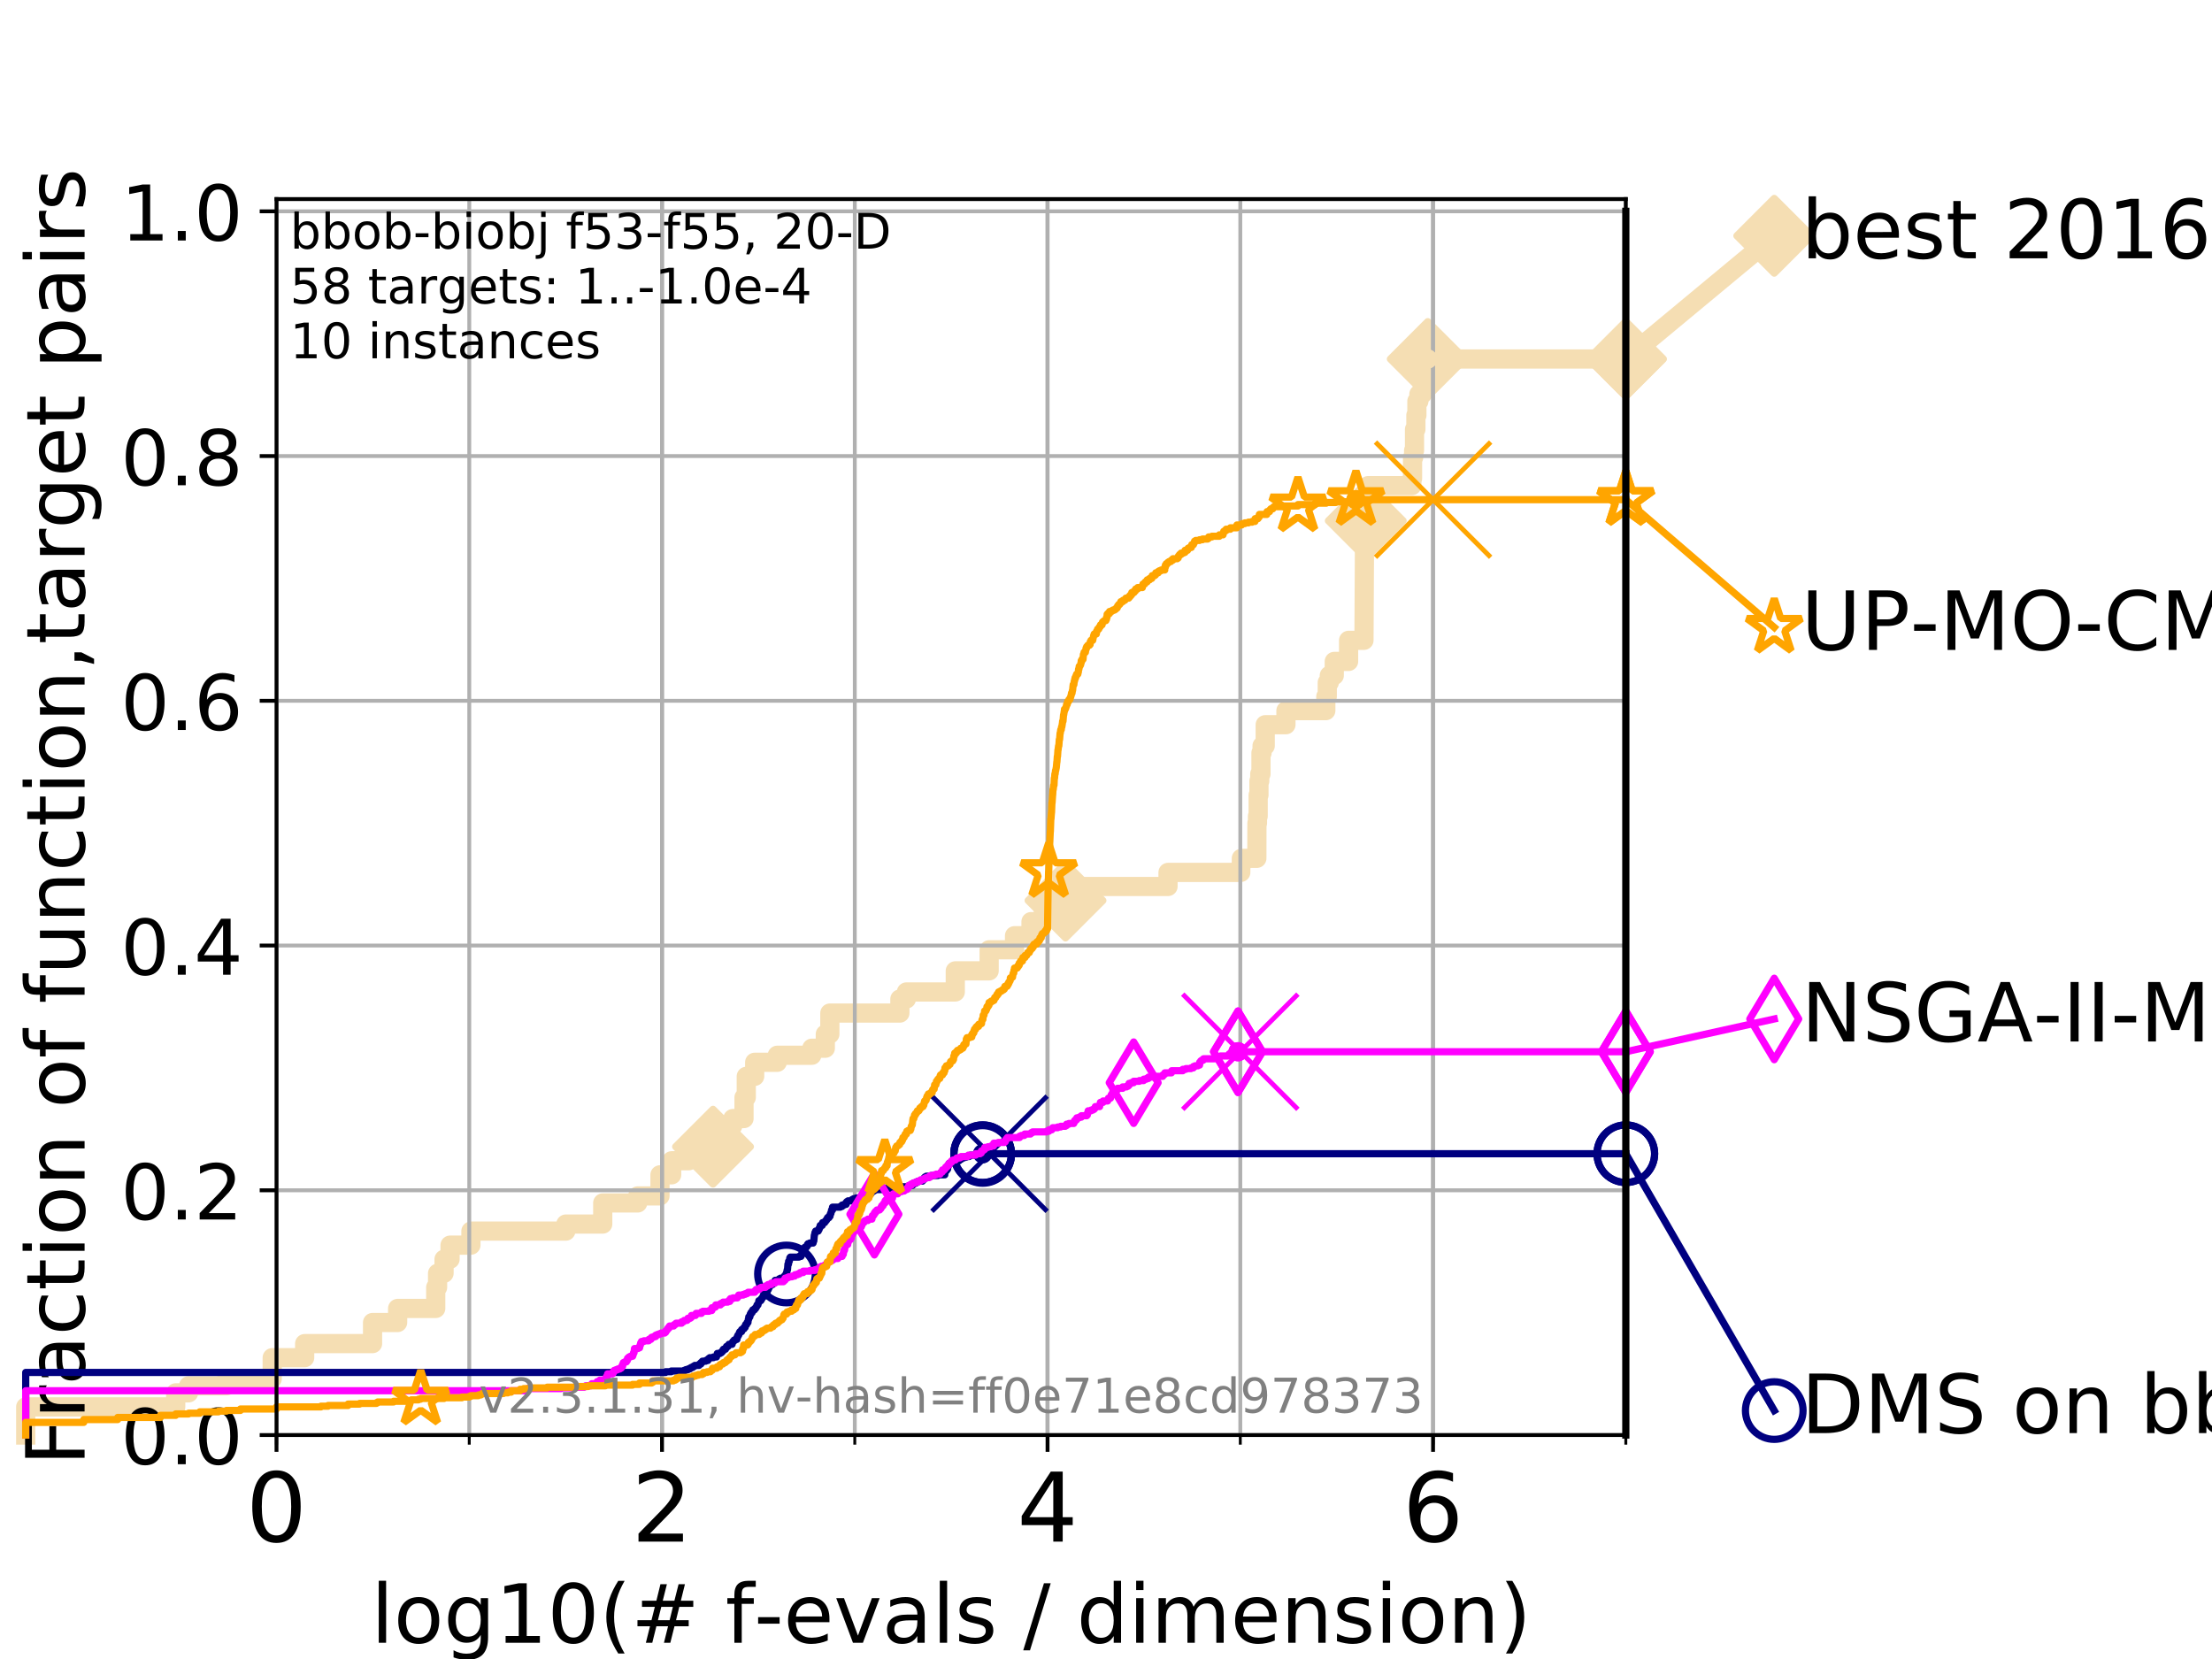 <?xml version="1.0" encoding="utf-8" standalone="no"?>
<!DOCTYPE svg PUBLIC "-//W3C//DTD SVG 1.1//EN"
  "http://www.w3.org/Graphics/SVG/1.1/DTD/svg11.dtd">
<!-- Created with matplotlib (https://matplotlib.org/) -->
<svg height="345.6pt" version="1.1" viewBox="0 0 460.8 345.6" width="460.8pt" xmlns="http://www.w3.org/2000/svg" xmlns:xlink="http://www.w3.org/1999/xlink">
 <defs>
  <style type="text/css">
*{stroke-linecap:butt;stroke-linejoin:round;}
  </style>
 </defs>
 <g id="figure_1">
  <g id="patch_1">
   <path d="M 0 345.6 
L 460.8 345.6 
L 460.8 0 
L 0 0 
z
" style="fill:#ffffff;"/>
  </g>
  <g id="axes_1">
   <g id="patch_2">
    <path d="M 57.6 298.944 
L 338.688 298.944 
L 338.688 41.472 
L 57.6 41.472 
z
" style="fill:#ffffff;"/>
   </g>
   <g id="line2d_1">
    <path d="M 5.357 298.944 
L 5.357 293.084 
L 36.604 293.084 
L 36.604 290.154 
L 39.292 290.154 
L 39.292 288.688 
L 47.174 288.688 
L 47.174 287.223 
L 56.705 287.223 
L 56.705 282.828 
L 63.468 282.828 
L 63.468 279.898 
L 77.61 279.898 
L 77.61 275.503 
L 82.833 275.503 
L 82.833 272.573 
L 90.771 272.573 
L 90.771 268.177 
L 91.158 268.177 
L 91.158 265.247 
L 92.504 265.247 
L 92.504 262.317 
L 93.755 262.317 
L 93.755 259.387 
L 98.101 259.387 
L 98.101 256.457 
L 117.876 256.457 
L 117.876 254.992 
L 125.559 254.992 
L 125.559 250.597 
L 132.847 250.597 
L 132.847 249.132 
L 137.487 249.132 
L 137.487 244.736 
L 139.918 244.736 
L 139.918 241.806 
L 143.464 241.806 
L 143.464 238.876 
L 148.535 238.876 
L 148.535 237.411 
L 150.879 237.411 
L 150.879 234.481 
L 152.666 234.481 
L 152.666 233.016 
L 154.992 233.016 
L 154.992 228.62 
L 155.46 228.62 
L 155.46 224.225 
L 157.212 224.225 
L 157.212 221.295 
L 161.918 221.295 
L 161.918 219.83 
L 169.117 219.83 
L 169.117 218.365 
L 171.929 218.365 
L 171.929 215.435 
L 172.873 215.435 
L 172.873 211.04 
L 187.462 211.04 
L 187.462 208.109 
L 188.822 208.109 
L 188.822 206.644 
L 199.003 206.644 
L 199.003 202.249 
L 206.058 202.249 
L 206.058 197.854 
L 211.345 197.854 
L 211.345 194.924 
L 214.777 194.924 
L 214.777 191.994 
L 217.362 191.994 
L 217.362 189.063 
L 218.508 189.063 
L 218.508 187.598 
L 221.962 187.598 
L 221.962 184.668 
L 243.321 184.668 
L 243.321 181.738 
L 258.475 181.738 
L 258.475 180.273 
L 258.598 180.273 
L 258.598 178.808 
L 261.825 178.808 
L 261.84 171.483 
L 261.955 171.483 
L 261.955 170.018 
L 262.1 170.018 
L 262.1 165.622 
L 262.265 165.622 
L 262.265 162.692 
L 262.431 162.692 
L 262.431 161.227 
L 262.684 161.227 
L 262.684 156.832 
L 262.911 156.832 
L 262.911 155.367 
L 263.569 155.367 
L 263.569 150.972 
L 267.884 150.972 
L 267.884 148.041 
L 276.191 148.041 
L 276.191 145.111 
L 276.494 145.111 
L 276.494 142.181 
L 276.917 142.181 
L 276.917 140.716 
L 277.953 140.716 
L 277.953 137.786 
L 280.938 137.786 
L 280.938 133.391 
L 284.139 133.391 
L 284.249 112.88 
L 284.311 112.88 
L 284.311 108.484 
L 284.512 108.484 
L 284.512 105.554 
L 285.022 105.554 
L 285.022 101.159 
L 294.121 101.159 
L 294.121 99.694 
L 294.261 99.694 
L 294.261 95.299 
L 294.485 95.299 
L 294.485 93.834 
L 294.668 93.834 
L 294.668 89.439 
L 294.954 89.439 
L 294.954 86.508 
L 295.164 86.508 
L 295.164 83.578 
L 295.579 83.578 
L 295.579 82.113 
L 296.316 82.113 
L 296.316 79.183 
L 297.425 79.183 
L 297.425 74.788 
L 338.688 74.788 
L 338.688 74.788 
" style="fill:none;stroke:#f5deb3;stroke-linecap:square;stroke-width:4;"/>
   </g>
   <g id="line2d_2">
    <defs>
     <path d="M 0 7.778 
L 7.778 0 
L 0 -7.778 
L -7.778 0 
z
" id="m7e1b33a879" style="stroke:#f5deb3;stroke-linejoin:miter;stroke-width:1.5;"/>
    </defs>
    <g>
     <use style="fill:#f5deb3;stroke:#f5deb3;stroke-linejoin:miter;stroke-width:1.5;" x="148.535" xlink:href="#m7e1b33a879" y="238.876"/>
     <use style="fill:#f5deb3;stroke:#f5deb3;stroke-linejoin:miter;stroke-width:1.5;" x="221.962" xlink:href="#m7e1b33a879" y="187.598"/>
     <use style="fill:#f5deb3;stroke:#f5deb3;stroke-linejoin:miter;stroke-width:1.5;" x="284.512" xlink:href="#m7e1b33a879" y="108.484"/>
     <use style="fill:#f5deb3;stroke:#f5deb3;stroke-linejoin:miter;stroke-width:1.5;" x="297.425" xlink:href="#m7e1b33a879" y="74.788"/>
     <use style="fill:#f5deb3;stroke:#f5deb3;stroke-linejoin:miter;stroke-width:1.5;" x="338.688" xlink:href="#m7e1b33a879" y="74.788"/>
    </g>
   </g>
   <g id="line2d_3">
    <path style="fill:none;stroke:#f5deb3;stroke-linecap:square;stroke-width:4;"/>
    <g/>
   </g>
   <g id="line2d_4">
    <path d="M 338.688 74.788 
L 369.608 49.12 
" style="fill:none;stroke:#f5deb3;stroke-linecap:square;stroke-width:4;"/>
    <g>
     <use style="fill:#f5deb3;stroke:#f5deb3;stroke-linejoin:miter;stroke-width:1.5;" x="338.688" xlink:href="#m7e1b33a879" y="74.788"/>
     <use style="fill:#f5deb3;stroke:#f5deb3;stroke-linejoin:miter;stroke-width:1.5;" x="369.608" xlink:href="#m7e1b33a879" y="49.12"/>
    </g>
   </g>
   <g id="matplotlib.axis_1">
    <g id="xtick_1">
     <g id="line2d_5">
      <path clip-path="url(#p9c30fd119c)" d="M 57.6 298.944 
L 57.6 41.472 
" style="fill:none;stroke:#b0b0b0;stroke-linecap:square;stroke-width:0.8;"/>
     </g>
     <g id="line2d_6">
      <defs>
       <path d="M 0 0 
L 0 3.5 
" id="m5b60e2618f" style="stroke:#000000;stroke-width:0.8;"/>
      </defs>
      <g>
       <use style="stroke:#000000;stroke-width:0.8;" x="57.6" xlink:href="#m5b60e2618f" y="298.944"/>
      </g>
     </g>
     <g id="text_1">
      <!-- 0 -->
      <defs>
       <path d="M 31.781 66.406 
Q 24.172 66.406 20.328 58.906 
Q 16.5 51.422 16.5 36.375 
Q 16.5 21.391 20.328 13.891 
Q 24.172 6.391 31.781 6.391 
Q 39.453 6.391 43.281 13.891 
Q 47.125 21.391 47.125 36.375 
Q 47.125 51.422 43.281 58.906 
Q 39.453 66.406 31.781 66.406 
z
M 31.781 74.219 
Q 44.047 74.219 50.516 64.516 
Q 56.984 54.828 56.984 36.375 
Q 56.984 17.969 50.516 8.266 
Q 44.047 -1.422 31.781 -1.422 
Q 19.531 -1.422 13.062 8.266 
Q 6.594 17.969 6.594 36.375 
Q 6.594 54.828 13.062 64.516 
Q 19.531 74.219 31.781 74.219 
z
" id="DejaVuSans-48"/>
      </defs>
      <g transform="translate(51.237 321.141)scale(0.2 -0.2)">
       <use xlink:href="#DejaVuSans-48"/>
      </g>
     </g>
    </g>
    <g id="xtick_2">
     <g id="line2d_7">
      <path clip-path="url(#p9c30fd119c)" d="M 137.911 298.944 
L 137.911 41.472 
" style="fill:none;stroke:#b0b0b0;stroke-linecap:square;stroke-width:0.8;"/>
     </g>
     <g id="line2d_8">
      <g>
       <use style="stroke:#000000;stroke-width:0.8;" x="137.911" xlink:href="#m5b60e2618f" y="298.944"/>
      </g>
     </g>
     <g id="text_2">
      <!-- 2 -->
      <defs>
       <path d="M 19.188 8.297 
L 53.609 8.297 
L 53.609 0 
L 7.328 0 
L 7.328 8.297 
Q 12.938 14.109 22.625 23.891 
Q 32.328 33.688 34.812 36.531 
Q 39.547 41.844 41.422 45.531 
Q 43.312 49.219 43.312 52.781 
Q 43.312 58.594 39.234 62.25 
Q 35.156 65.922 28.609 65.922 
Q 23.969 65.922 18.812 64.312 
Q 13.672 62.703 7.812 59.422 
L 7.812 69.391 
Q 13.766 71.781 18.938 73 
Q 24.125 74.219 28.422 74.219 
Q 39.75 74.219 46.484 68.547 
Q 53.219 62.891 53.219 53.422 
Q 53.219 48.922 51.531 44.891 
Q 49.859 40.875 45.406 35.406 
Q 44.188 33.984 37.641 27.219 
Q 31.109 20.453 19.188 8.297 
z
" id="DejaVuSans-50"/>
      </defs>
      <g transform="translate(131.548 321.141)scale(0.2 -0.2)">
       <use xlink:href="#DejaVuSans-50"/>
      </g>
     </g>
    </g>
    <g id="xtick_3">
     <g id="line2d_9">
      <path clip-path="url(#p9c30fd119c)" d="M 218.222 298.944 
L 218.222 41.472 
" style="fill:none;stroke:#b0b0b0;stroke-linecap:square;stroke-width:0.8;"/>
     </g>
     <g id="line2d_10">
      <g>
       <use style="stroke:#000000;stroke-width:0.8;" x="218.222" xlink:href="#m5b60e2618f" y="298.944"/>
      </g>
     </g>
     <g id="text_3">
      <!-- 4 -->
      <defs>
       <path d="M 37.797 64.312 
L 12.891 25.391 
L 37.797 25.391 
z
M 35.203 72.906 
L 47.609 72.906 
L 47.609 25.391 
L 58.016 25.391 
L 58.016 17.188 
L 47.609 17.188 
L 47.609 0 
L 37.797 0 
L 37.797 17.188 
L 4.891 17.188 
L 4.891 26.703 
z
" id="DejaVuSans-52"/>
      </defs>
      <g transform="translate(211.859 321.141)scale(0.2 -0.2)">
       <use xlink:href="#DejaVuSans-52"/>
      </g>
     </g>
    </g>
    <g id="xtick_4">
     <g id="line2d_11">
      <path clip-path="url(#p9c30fd119c)" d="M 298.533 298.944 
L 298.533 41.472 
" style="fill:none;stroke:#b0b0b0;stroke-linecap:square;stroke-width:0.8;"/>
     </g>
     <g id="line2d_12">
      <g>
       <use style="stroke:#000000;stroke-width:0.8;" x="298.533" xlink:href="#m5b60e2618f" y="298.944"/>
      </g>
     </g>
     <g id="text_4">
      <!-- 6 -->
      <defs>
       <path d="M 33.016 40.375 
Q 26.375 40.375 22.484 35.828 
Q 18.609 31.297 18.609 23.391 
Q 18.609 15.531 22.484 10.953 
Q 26.375 6.391 33.016 6.391 
Q 39.656 6.391 43.531 10.953 
Q 47.406 15.531 47.406 23.391 
Q 47.406 31.297 43.531 35.828 
Q 39.656 40.375 33.016 40.375 
z
M 52.594 71.297 
L 52.594 62.312 
Q 48.875 64.062 45.094 64.984 
Q 41.312 65.922 37.594 65.922 
Q 27.828 65.922 22.672 59.328 
Q 17.531 52.734 16.797 39.406 
Q 19.672 43.656 24.016 45.922 
Q 28.375 48.188 33.594 48.188 
Q 44.578 48.188 50.953 41.516 
Q 57.328 34.859 57.328 23.391 
Q 57.328 12.156 50.688 5.359 
Q 44.047 -1.422 33.016 -1.422 
Q 20.359 -1.422 13.672 8.266 
Q 6.984 17.969 6.984 36.375 
Q 6.984 53.656 15.188 63.938 
Q 23.391 74.219 37.203 74.219 
Q 40.922 74.219 44.703 73.484 
Q 48.484 72.75 52.594 71.297 
z
" id="DejaVuSans-54"/>
      </defs>
      <g transform="translate(292.17 321.141)scale(0.2 -0.2)">
       <use xlink:href="#DejaVuSans-54"/>
      </g>
     </g>
    </g>
    <g id="xtick_5">
     <g id="line2d_13">
      <path clip-path="url(#p9c30fd119c)" d="M 57.6 298.944 
L 57.6 41.472 
" style="fill:none;stroke:#b0b0b0;stroke-linecap:square;stroke-width:0.8;"/>
     </g>
     <g id="line2d_14">
      <defs>
       <path d="M 0 0 
L 0 2 
" id="m3603f0351a" style="stroke:#000000;stroke-width:0.6;"/>
      </defs>
      <g>
       <use style="stroke:#000000;stroke-width:0.6;" x="57.6" xlink:href="#m3603f0351a" y="298.944"/>
      </g>
     </g>
    </g>
    <g id="xtick_6">
     <g id="line2d_15">
      <path clip-path="url(#p9c30fd119c)" d="M 97.755 298.944 
L 97.755 41.472 
" style="fill:none;stroke:#b0b0b0;stroke-linecap:square;stroke-width:0.8;"/>
     </g>
     <g id="line2d_16">
      <g>
       <use style="stroke:#000000;stroke-width:0.6;" x="97.755" xlink:href="#m3603f0351a" y="298.944"/>
      </g>
     </g>
    </g>
    <g id="xtick_7">
     <g id="line2d_17">
      <path clip-path="url(#p9c30fd119c)" d="M 137.911 298.944 
L 137.911 41.472 
" style="fill:none;stroke:#b0b0b0;stroke-linecap:square;stroke-width:0.8;"/>
     </g>
     <g id="line2d_18">
      <g>
       <use style="stroke:#000000;stroke-width:0.6;" x="137.911" xlink:href="#m3603f0351a" y="298.944"/>
      </g>
     </g>
    </g>
    <g id="xtick_8">
     <g id="line2d_19">
      <path clip-path="url(#p9c30fd119c)" d="M 178.066 298.944 
L 178.066 41.472 
" style="fill:none;stroke:#b0b0b0;stroke-linecap:square;stroke-width:0.8;"/>
     </g>
     <g id="line2d_20">
      <g>
       <use style="stroke:#000000;stroke-width:0.6;" x="178.066" xlink:href="#m3603f0351a" y="298.944"/>
      </g>
     </g>
    </g>
    <g id="xtick_9">
     <g id="line2d_21">
      <path clip-path="url(#p9c30fd119c)" d="M 218.222 298.944 
L 218.222 41.472 
" style="fill:none;stroke:#b0b0b0;stroke-linecap:square;stroke-width:0.8;"/>
     </g>
     <g id="line2d_22">
      <g>
       <use style="stroke:#000000;stroke-width:0.6;" x="218.222" xlink:href="#m3603f0351a" y="298.944"/>
      </g>
     </g>
    </g>
    <g id="xtick_10">
     <g id="line2d_23">
      <path clip-path="url(#p9c30fd119c)" d="M 258.377 298.944 
L 258.377 41.472 
" style="fill:none;stroke:#b0b0b0;stroke-linecap:square;stroke-width:0.8;"/>
     </g>
     <g id="line2d_24">
      <g>
       <use style="stroke:#000000;stroke-width:0.6;" x="258.377" xlink:href="#m3603f0351a" y="298.944"/>
      </g>
     </g>
    </g>
    <g id="xtick_11">
     <g id="line2d_25">
      <path clip-path="url(#p9c30fd119c)" d="M 298.533 298.944 
L 298.533 41.472 
" style="fill:none;stroke:#b0b0b0;stroke-linecap:square;stroke-width:0.8;"/>
     </g>
     <g id="line2d_26">
      <g>
       <use style="stroke:#000000;stroke-width:0.6;" x="298.533" xlink:href="#m3603f0351a" y="298.944"/>
      </g>
     </g>
    </g>
    <g id="xtick_12">
     <g id="line2d_27">
      <path clip-path="url(#p9c30fd119c)" d="M 338.688 298.944 
L 338.688 41.472 
" style="fill:none;stroke:#b0b0b0;stroke-linecap:square;stroke-width:0.8;"/>
     </g>
     <g id="line2d_28">
      <g>
       <use style="stroke:#000000;stroke-width:0.6;" x="338.688" xlink:href="#m3603f0351a" y="298.944"/>
      </g>
     </g>
    </g>
    <g id="text_5">
     <!-- log10(# f-evals / dimension) -->
     <defs>
      <path d="M 9.422 75.984 
L 18.406 75.984 
L 18.406 0 
L 9.422 0 
z
" id="DejaVuSans-108"/>
      <path d="M 30.609 48.391 
Q 23.391 48.391 19.188 42.75 
Q 14.984 37.109 14.984 27.297 
Q 14.984 17.484 19.156 11.844 
Q 23.344 6.203 30.609 6.203 
Q 37.797 6.203 41.984 11.859 
Q 46.188 17.531 46.188 27.297 
Q 46.188 37.016 41.984 42.703 
Q 37.797 48.391 30.609 48.391 
z
M 30.609 56 
Q 42.328 56 49.016 48.375 
Q 55.719 40.766 55.719 27.297 
Q 55.719 13.875 49.016 6.219 
Q 42.328 -1.422 30.609 -1.422 
Q 18.844 -1.422 12.172 6.219 
Q 5.516 13.875 5.516 27.297 
Q 5.516 40.766 12.172 48.375 
Q 18.844 56 30.609 56 
z
" id="DejaVuSans-111"/>
      <path d="M 45.406 27.984 
Q 45.406 37.75 41.375 43.109 
Q 37.359 48.484 30.078 48.484 
Q 22.859 48.484 18.828 43.109 
Q 14.797 37.75 14.797 27.984 
Q 14.797 18.266 18.828 12.891 
Q 22.859 7.516 30.078 7.516 
Q 37.359 7.516 41.375 12.891 
Q 45.406 18.266 45.406 27.984 
z
M 54.391 6.781 
Q 54.391 -7.172 48.188 -13.984 
Q 42 -20.797 29.203 -20.797 
Q 24.469 -20.797 20.266 -20.094 
Q 16.062 -19.391 12.109 -17.922 
L 12.109 -9.188 
Q 16.062 -11.328 19.922 -12.344 
Q 23.781 -13.375 27.781 -13.375 
Q 36.625 -13.375 41.016 -8.766 
Q 45.406 -4.156 45.406 5.172 
L 45.406 9.625 
Q 42.625 4.781 38.281 2.391 
Q 33.938 0 27.875 0 
Q 17.828 0 11.672 7.656 
Q 5.516 15.328 5.516 27.984 
Q 5.516 40.672 11.672 48.328 
Q 17.828 56 27.875 56 
Q 33.938 56 38.281 53.609 
Q 42.625 51.219 45.406 46.391 
L 45.406 54.688 
L 54.391 54.688 
z
" id="DejaVuSans-103"/>
      <path d="M 12.406 8.297 
L 28.516 8.297 
L 28.516 63.922 
L 10.984 60.406 
L 10.984 69.391 
L 28.422 72.906 
L 38.281 72.906 
L 38.281 8.297 
L 54.391 8.297 
L 54.391 0 
L 12.406 0 
z
" id="DejaVuSans-49"/>
      <path d="M 31 75.875 
Q 24.469 64.656 21.281 53.656 
Q 18.109 42.672 18.109 31.391 
Q 18.109 20.125 21.312 9.062 
Q 24.516 -2 31 -13.188 
L 23.188 -13.188 
Q 15.875 -1.703 12.234 9.375 
Q 8.594 20.453 8.594 31.391 
Q 8.594 42.281 12.203 53.312 
Q 15.828 64.359 23.188 75.875 
z
" id="DejaVuSans-40"/>
      <path d="M 51.125 44 
L 36.922 44 
L 32.812 27.688 
L 47.125 27.688 
z
M 43.797 71.781 
L 38.719 51.516 
L 52.984 51.516 
L 58.109 71.781 
L 65.922 71.781 
L 60.891 51.516 
L 76.125 51.516 
L 76.125 44 
L 58.984 44 
L 54.984 27.688 
L 70.516 27.688 
L 70.516 20.219 
L 53.078 20.219 
L 48 0 
L 40.188 0 
L 45.219 20.219 
L 30.906 20.219 
L 25.875 0 
L 18.016 0 
L 23.094 20.219 
L 7.719 20.219 
L 7.719 27.688 
L 24.906 27.688 
L 29 44 
L 13.281 44 
L 13.281 51.516 
L 30.906 51.516 
L 35.891 71.781 
z
" id="DejaVuSans-35"/>
      <path id="DejaVuSans-32"/>
      <path d="M 37.109 75.984 
L 37.109 68.5 
L 28.516 68.5 
Q 23.688 68.5 21.797 66.547 
Q 19.922 64.594 19.922 59.516 
L 19.922 54.688 
L 34.719 54.688 
L 34.719 47.703 
L 19.922 47.703 
L 19.922 0 
L 10.891 0 
L 10.891 47.703 
L 2.297 47.703 
L 2.297 54.688 
L 10.891 54.688 
L 10.891 58.5 
Q 10.891 67.625 15.141 71.797 
Q 19.391 75.984 28.609 75.984 
z
" id="DejaVuSans-102"/>
      <path d="M 4.891 31.391 
L 31.203 31.391 
L 31.203 23.391 
L 4.891 23.391 
z
" id="DejaVuSans-45"/>
      <path d="M 56.203 29.594 
L 56.203 25.203 
L 14.891 25.203 
Q 15.484 15.922 20.484 11.062 
Q 25.484 6.203 34.422 6.203 
Q 39.594 6.203 44.453 7.469 
Q 49.312 8.734 54.109 11.281 
L 54.109 2.781 
Q 49.266 0.734 44.188 -0.344 
Q 39.109 -1.422 33.891 -1.422 
Q 20.797 -1.422 13.156 6.188 
Q 5.516 13.812 5.516 26.812 
Q 5.516 40.234 12.766 48.109 
Q 20.016 56 32.328 56 
Q 43.359 56 49.781 48.891 
Q 56.203 41.797 56.203 29.594 
z
M 47.219 32.234 
Q 47.125 39.594 43.094 43.984 
Q 39.062 48.391 32.422 48.391 
Q 24.906 48.391 20.391 44.141 
Q 15.875 39.891 15.188 32.172 
z
" id="DejaVuSans-101"/>
      <path d="M 2.984 54.688 
L 12.5 54.688 
L 29.594 8.797 
L 46.688 54.688 
L 56.203 54.688 
L 35.688 0 
L 23.484 0 
z
" id="DejaVuSans-118"/>
      <path d="M 34.281 27.484 
Q 23.391 27.484 19.188 25 
Q 14.984 22.516 14.984 16.5 
Q 14.984 11.719 18.141 8.906 
Q 21.297 6.109 26.703 6.109 
Q 34.188 6.109 38.703 11.406 
Q 43.219 16.703 43.219 25.484 
L 43.219 27.484 
z
M 52.203 31.203 
L 52.203 0 
L 43.219 0 
L 43.219 8.297 
Q 40.141 3.328 35.547 0.953 
Q 30.953 -1.422 24.312 -1.422 
Q 15.922 -1.422 10.953 3.297 
Q 6 8.016 6 15.922 
Q 6 25.141 12.172 29.828 
Q 18.359 34.516 30.609 34.516 
L 43.219 34.516 
L 43.219 35.406 
Q 43.219 41.609 39.141 45 
Q 35.062 48.391 27.688 48.391 
Q 23 48.391 18.547 47.266 
Q 14.109 46.141 10.016 43.891 
L 10.016 52.203 
Q 14.938 54.109 19.578 55.047 
Q 24.219 56 28.609 56 
Q 40.484 56 46.344 49.844 
Q 52.203 43.703 52.203 31.203 
z
" id="DejaVuSans-97"/>
      <path d="M 44.281 53.078 
L 44.281 44.578 
Q 40.484 46.531 36.375 47.5 
Q 32.281 48.484 27.875 48.484 
Q 21.188 48.484 17.844 46.438 
Q 14.5 44.391 14.5 40.281 
Q 14.5 37.156 16.891 35.375 
Q 19.281 33.594 26.516 31.984 
L 29.594 31.297 
Q 39.156 29.25 43.188 25.516 
Q 47.219 21.781 47.219 15.094 
Q 47.219 7.469 41.188 3.016 
Q 35.156 -1.422 24.609 -1.422 
Q 20.219 -1.422 15.453 -0.562 
Q 10.688 0.297 5.422 2 
L 5.422 11.281 
Q 10.406 8.688 15.234 7.391 
Q 20.062 6.109 24.812 6.109 
Q 31.156 6.109 34.562 8.281 
Q 37.984 10.453 37.984 14.406 
Q 37.984 18.062 35.516 20.016 
Q 33.062 21.969 24.703 23.781 
L 21.578 24.516 
Q 13.234 26.266 9.516 29.906 
Q 5.812 33.547 5.812 39.891 
Q 5.812 47.609 11.281 51.797 
Q 16.75 56 26.812 56 
Q 31.781 56 36.172 55.266 
Q 40.578 54.547 44.281 53.078 
z
" id="DejaVuSans-115"/>
      <path d="M 25.391 72.906 
L 33.688 72.906 
L 8.297 -9.281 
L 0 -9.281 
z
" id="DejaVuSans-47"/>
      <path d="M 45.406 46.391 
L 45.406 75.984 
L 54.391 75.984 
L 54.391 0 
L 45.406 0 
L 45.406 8.203 
Q 42.578 3.328 38.25 0.953 
Q 33.938 -1.422 27.875 -1.422 
Q 17.969 -1.422 11.734 6.484 
Q 5.516 14.406 5.516 27.297 
Q 5.516 40.188 11.734 48.094 
Q 17.969 56 27.875 56 
Q 33.938 56 38.25 53.625 
Q 42.578 51.266 45.406 46.391 
z
M 14.797 27.297 
Q 14.797 17.391 18.875 11.75 
Q 22.953 6.109 30.078 6.109 
Q 37.203 6.109 41.297 11.75 
Q 45.406 17.391 45.406 27.297 
Q 45.406 37.203 41.297 42.844 
Q 37.203 48.484 30.078 48.484 
Q 22.953 48.484 18.875 42.844 
Q 14.797 37.203 14.797 27.297 
z
" id="DejaVuSans-100"/>
      <path d="M 9.422 54.688 
L 18.406 54.688 
L 18.406 0 
L 9.422 0 
z
M 9.422 75.984 
L 18.406 75.984 
L 18.406 64.594 
L 9.422 64.594 
z
" id="DejaVuSans-105"/>
      <path d="M 52 44.188 
Q 55.375 50.25 60.062 53.125 
Q 64.75 56 71.094 56 
Q 79.641 56 84.281 50.016 
Q 88.922 44.047 88.922 33.016 
L 88.922 0 
L 79.891 0 
L 79.891 32.719 
Q 79.891 40.578 77.094 44.375 
Q 74.312 48.188 68.609 48.188 
Q 61.625 48.188 57.562 43.547 
Q 53.516 38.922 53.516 30.906 
L 53.516 0 
L 44.484 0 
L 44.484 32.719 
Q 44.484 40.625 41.703 44.406 
Q 38.922 48.188 33.109 48.188 
Q 26.219 48.188 22.156 43.531 
Q 18.109 38.875 18.109 30.906 
L 18.109 0 
L 9.078 0 
L 9.078 54.688 
L 18.109 54.688 
L 18.109 46.188 
Q 21.188 51.219 25.484 53.609 
Q 29.781 56 35.688 56 
Q 41.656 56 45.828 52.969 
Q 50 49.953 52 44.188 
z
" id="DejaVuSans-109"/>
      <path d="M 54.891 33.016 
L 54.891 0 
L 45.906 0 
L 45.906 32.719 
Q 45.906 40.484 42.875 44.328 
Q 39.844 48.188 33.797 48.188 
Q 26.516 48.188 22.312 43.547 
Q 18.109 38.922 18.109 30.906 
L 18.109 0 
L 9.078 0 
L 9.078 54.688 
L 18.109 54.688 
L 18.109 46.188 
Q 21.344 51.125 25.703 53.562 
Q 30.078 56 35.797 56 
Q 45.219 56 50.047 50.172 
Q 54.891 44.344 54.891 33.016 
z
" id="DejaVuSans-110"/>
      <path d="M 8.016 75.875 
L 15.828 75.875 
Q 23.141 64.359 26.781 53.312 
Q 30.422 42.281 30.422 31.391 
Q 30.422 20.453 26.781 9.375 
Q 23.141 -1.703 15.828 -13.188 
L 8.016 -13.188 
Q 14.5 -2 17.703 9.062 
Q 20.906 20.125 20.906 31.391 
Q 20.906 42.672 17.703 53.656 
Q 14.5 64.656 8.016 75.875 
z
" id="DejaVuSans-41"/>
     </defs>
     <g transform="translate(77.303 342.218)scale(0.17 -0.17)">
      <use xlink:href="#DejaVuSans-108"/>
      <use x="27.783" xlink:href="#DejaVuSans-111"/>
      <use x="88.965" xlink:href="#DejaVuSans-103"/>
      <use x="152.441" xlink:href="#DejaVuSans-49"/>
      <use x="216.064" xlink:href="#DejaVuSans-48"/>
      <use x="279.688" xlink:href="#DejaVuSans-40"/>
      <use x="318.701" xlink:href="#DejaVuSans-35"/>
      <use x="402.49" xlink:href="#DejaVuSans-32"/>
      <use x="434.277" xlink:href="#DejaVuSans-102"/>
      <use x="469.404" xlink:href="#DejaVuSans-45"/>
      <use x="505.488" xlink:href="#DejaVuSans-101"/>
      <use x="567.012" xlink:href="#DejaVuSans-118"/>
      <use x="626.191" xlink:href="#DejaVuSans-97"/>
      <use x="687.471" xlink:href="#DejaVuSans-108"/>
      <use x="715.254" xlink:href="#DejaVuSans-115"/>
      <use x="767.354" xlink:href="#DejaVuSans-32"/>
      <use x="799.141" xlink:href="#DejaVuSans-47"/>
      <use x="832.832" xlink:href="#DejaVuSans-32"/>
      <use x="864.619" xlink:href="#DejaVuSans-100"/>
      <use x="928.096" xlink:href="#DejaVuSans-105"/>
      <use x="955.879" xlink:href="#DejaVuSans-109"/>
      <use x="1053.291" xlink:href="#DejaVuSans-101"/>
      <use x="1114.814" xlink:href="#DejaVuSans-110"/>
      <use x="1178.193" xlink:href="#DejaVuSans-115"/>
      <use x="1230.293" xlink:href="#DejaVuSans-105"/>
      <use x="1258.076" xlink:href="#DejaVuSans-111"/>
      <use x="1319.258" xlink:href="#DejaVuSans-110"/>
      <use x="1382.637" xlink:href="#DejaVuSans-41"/>
     </g>
    </g>
   </g>
   <g id="matplotlib.axis_2">
    <g id="ytick_1">
     <g id="line2d_29">
      <path clip-path="url(#p9c30fd119c)" d="M 57.6 298.944 
L 338.688 298.944 
" style="fill:none;stroke:#b0b0b0;stroke-linecap:square;stroke-width:0.8;"/>
     </g>
     <g id="line2d_30">
      <defs>
       <path d="M 0 0 
L -3.5 0 
" id="mb8a1ab5743" style="stroke:#000000;stroke-width:0.8;"/>
      </defs>
      <g>
       <use style="stroke:#000000;stroke-width:0.8;" x="57.6" xlink:href="#mb8a1ab5743" y="298.944"/>
      </g>
     </g>
     <g id="text_6">
      <!-- 0.0 -->
      <defs>
       <path d="M 10.688 12.406 
L 21 12.406 
L 21 0 
L 10.688 0 
z
" id="DejaVuSans-46"/>
      </defs>
      <g transform="translate(25.155 305.023)scale(0.16 -0.16)">
       <use xlink:href="#DejaVuSans-48"/>
       <use x="63.623" xlink:href="#DejaVuSans-46"/>
       <use x="95.41" xlink:href="#DejaVuSans-48"/>
      </g>
     </g>
    </g>
    <g id="ytick_2">
     <g id="line2d_31">
      <path clip-path="url(#p9c30fd119c)" d="M 57.6 247.959 
L 338.688 247.959 
" style="fill:none;stroke:#b0b0b0;stroke-linecap:square;stroke-width:0.8;"/>
     </g>
     <g id="line2d_32">
      <g>
       <use style="stroke:#000000;stroke-width:0.8;" x="57.6" xlink:href="#mb8a1ab5743" y="247.959"/>
      </g>
     </g>
     <g id="text_7">
      <!-- 0.2 -->
      <g transform="translate(25.155 254.038)scale(0.16 -0.16)">
       <use xlink:href="#DejaVuSans-48"/>
       <use x="63.623" xlink:href="#DejaVuSans-46"/>
       <use x="95.41" xlink:href="#DejaVuSans-50"/>
      </g>
     </g>
    </g>
    <g id="ytick_3">
     <g id="line2d_33">
      <path clip-path="url(#p9c30fd119c)" d="M 57.6 196.975 
L 338.688 196.975 
" style="fill:none;stroke:#b0b0b0;stroke-linecap:square;stroke-width:0.8;"/>
     </g>
     <g id="line2d_34">
      <g>
       <use style="stroke:#000000;stroke-width:0.8;" x="57.6" xlink:href="#mb8a1ab5743" y="196.975"/>
      </g>
     </g>
     <g id="text_8">
      <!-- 0.4 -->
      <g transform="translate(25.155 203.054)scale(0.16 -0.16)">
       <use xlink:href="#DejaVuSans-48"/>
       <use x="63.623" xlink:href="#DejaVuSans-46"/>
       <use x="95.41" xlink:href="#DejaVuSans-52"/>
      </g>
     </g>
    </g>
    <g id="ytick_4">
     <g id="line2d_35">
      <path clip-path="url(#p9c30fd119c)" d="M 57.6 145.99 
L 338.688 145.99 
" style="fill:none;stroke:#b0b0b0;stroke-linecap:square;stroke-width:0.8;"/>
     </g>
     <g id="line2d_36">
      <g>
       <use style="stroke:#000000;stroke-width:0.8;" x="57.6" xlink:href="#mb8a1ab5743" y="145.99"/>
      </g>
     </g>
     <g id="text_9">
      <!-- 0.6 -->
      <g transform="translate(25.155 152.069)scale(0.16 -0.16)">
       <use xlink:href="#DejaVuSans-48"/>
       <use x="63.623" xlink:href="#DejaVuSans-46"/>
       <use x="95.41" xlink:href="#DejaVuSans-54"/>
      </g>
     </g>
    </g>
    <g id="ytick_5">
     <g id="line2d_37">
      <path clip-path="url(#p9c30fd119c)" d="M 57.6 95.006 
L 338.688 95.006 
" style="fill:none;stroke:#b0b0b0;stroke-linecap:square;stroke-width:0.8;"/>
     </g>
     <g id="line2d_38">
      <g>
       <use style="stroke:#000000;stroke-width:0.8;" x="57.6" xlink:href="#mb8a1ab5743" y="95.006"/>
      </g>
     </g>
     <g id="text_10">
      <!-- 0.8 -->
      <defs>
       <path d="M 31.781 34.625 
Q 24.75 34.625 20.719 30.859 
Q 16.703 27.094 16.703 20.516 
Q 16.703 13.922 20.719 10.156 
Q 24.75 6.391 31.781 6.391 
Q 38.812 6.391 42.859 10.172 
Q 46.922 13.969 46.922 20.516 
Q 46.922 27.094 42.891 30.859 
Q 38.875 34.625 31.781 34.625 
z
M 21.922 38.812 
Q 15.578 40.375 12.031 44.719 
Q 8.5 49.078 8.5 55.328 
Q 8.5 64.062 14.719 69.141 
Q 20.953 74.219 31.781 74.219 
Q 42.672 74.219 48.875 69.141 
Q 55.078 64.062 55.078 55.328 
Q 55.078 49.078 51.531 44.719 
Q 48 40.375 41.703 38.812 
Q 48.828 37.156 52.797 32.312 
Q 56.781 27.484 56.781 20.516 
Q 56.781 9.906 50.312 4.234 
Q 43.844 -1.422 31.781 -1.422 
Q 19.734 -1.422 13.25 4.234 
Q 6.781 9.906 6.781 20.516 
Q 6.781 27.484 10.781 32.312 
Q 14.797 37.156 21.922 38.812 
z
M 18.312 54.391 
Q 18.312 48.734 21.844 45.562 
Q 25.391 42.391 31.781 42.391 
Q 38.141 42.391 41.719 45.562 
Q 45.312 48.734 45.312 54.391 
Q 45.312 60.062 41.719 63.234 
Q 38.141 66.406 31.781 66.406 
Q 25.391 66.406 21.844 63.234 
Q 18.312 60.062 18.312 54.391 
z
" id="DejaVuSans-56"/>
      </defs>
      <g transform="translate(25.155 101.085)scale(0.16 -0.16)">
       <use xlink:href="#DejaVuSans-48"/>
       <use x="63.623" xlink:href="#DejaVuSans-46"/>
       <use x="95.41" xlink:href="#DejaVuSans-56"/>
      </g>
     </g>
    </g>
    <g id="ytick_6">
     <g id="line2d_39">
      <path clip-path="url(#p9c30fd119c)" d="M 57.6 44.021 
L 338.688 44.021 
" style="fill:none;stroke:#b0b0b0;stroke-linecap:square;stroke-width:0.8;"/>
     </g>
     <g id="line2d_40">
      <g>
       <use style="stroke:#000000;stroke-width:0.8;" x="57.6" xlink:href="#mb8a1ab5743" y="44.021"/>
      </g>
     </g>
     <g id="text_11">
      <!-- 1.0 -->
      <g transform="translate(25.155 50.1)scale(0.16 -0.16)">
       <use xlink:href="#DejaVuSans-49"/>
       <use x="63.623" xlink:href="#DejaVuSans-46"/>
       <use x="95.41" xlink:href="#DejaVuSans-48"/>
      </g>
     </g>
    </g>
    <g id="text_12">
     <!-- Fraction of function,target pairs -->
     <defs>
      <path d="M 9.812 72.906 
L 51.703 72.906 
L 51.703 64.594 
L 19.672 64.594 
L 19.672 43.109 
L 48.578 43.109 
L 48.578 34.812 
L 19.672 34.812 
L 19.672 0 
L 9.812 0 
z
" id="DejaVuSans-70"/>
      <path d="M 41.109 46.297 
Q 39.594 47.172 37.812 47.578 
Q 36.031 48 33.891 48 
Q 26.266 48 22.188 43.047 
Q 18.109 38.094 18.109 28.812 
L 18.109 0 
L 9.078 0 
L 9.078 54.688 
L 18.109 54.688 
L 18.109 46.188 
Q 20.953 51.172 25.484 53.578 
Q 30.031 56 36.531 56 
Q 37.453 56 38.578 55.875 
Q 39.703 55.766 41.062 55.516 
z
" id="DejaVuSans-114"/>
      <path d="M 48.781 52.594 
L 48.781 44.188 
Q 44.969 46.297 41.141 47.344 
Q 37.312 48.391 33.406 48.391 
Q 24.656 48.391 19.812 42.844 
Q 14.984 37.312 14.984 27.297 
Q 14.984 17.281 19.812 11.734 
Q 24.656 6.203 33.406 6.203 
Q 37.312 6.203 41.141 7.25 
Q 44.969 8.297 48.781 10.406 
L 48.781 2.094 
Q 45.016 0.344 40.984 -0.531 
Q 36.969 -1.422 32.422 -1.422 
Q 20.062 -1.422 12.781 6.344 
Q 5.516 14.109 5.516 27.297 
Q 5.516 40.672 12.859 48.328 
Q 20.219 56 33.016 56 
Q 37.156 56 41.109 55.141 
Q 45.062 54.297 48.781 52.594 
z
" id="DejaVuSans-99"/>
      <path d="M 18.312 70.219 
L 18.312 54.688 
L 36.812 54.688 
L 36.812 47.703 
L 18.312 47.703 
L 18.312 18.016 
Q 18.312 11.328 20.141 9.422 
Q 21.969 7.516 27.594 7.516 
L 36.812 7.516 
L 36.812 0 
L 27.594 0 
Q 17.188 0 13.234 3.875 
Q 9.281 7.766 9.281 18.016 
L 9.281 47.703 
L 2.688 47.703 
L 2.688 54.688 
L 9.281 54.688 
L 9.281 70.219 
z
" id="DejaVuSans-116"/>
      <path d="M 8.5 21.578 
L 8.5 54.688 
L 17.484 54.688 
L 17.484 21.922 
Q 17.484 14.156 20.5 10.266 
Q 23.531 6.391 29.594 6.391 
Q 36.859 6.391 41.078 11.031 
Q 45.312 15.672 45.312 23.688 
L 45.312 54.688 
L 54.297 54.688 
L 54.297 0 
L 45.312 0 
L 45.312 8.406 
Q 42.047 3.422 37.719 1 
Q 33.406 -1.422 27.688 -1.422 
Q 18.266 -1.422 13.375 4.438 
Q 8.5 10.297 8.5 21.578 
z
M 31.109 56 
z
" id="DejaVuSans-117"/>
      <path d="M 11.719 12.406 
L 22.016 12.406 
L 22.016 4 
L 14.016 -11.625 
L 7.719 -11.625 
L 11.719 4 
z
" id="DejaVuSans-44"/>
      <path d="M 18.109 8.203 
L 18.109 -20.797 
L 9.078 -20.797 
L 9.078 54.688 
L 18.109 54.688 
L 18.109 46.391 
Q 20.953 51.266 25.266 53.625 
Q 29.594 56 35.594 56 
Q 45.562 56 51.781 48.094 
Q 58.016 40.188 58.016 27.297 
Q 58.016 14.406 51.781 6.484 
Q 45.562 -1.422 35.594 -1.422 
Q 29.594 -1.422 25.266 0.953 
Q 20.953 3.328 18.109 8.203 
z
M 48.688 27.297 
Q 48.688 37.203 44.609 42.844 
Q 40.531 48.484 33.406 48.484 
Q 26.266 48.484 22.188 42.844 
Q 18.109 37.203 18.109 27.297 
Q 18.109 17.391 22.188 11.75 
Q 26.266 6.109 33.406 6.109 
Q 40.531 6.109 44.609 11.75 
Q 48.688 17.391 48.688 27.297 
z
" id="DejaVuSans-112"/>
     </defs>
     <g transform="translate(17.62 305.347)rotate(-90)scale(0.17 -0.17)">
      <use xlink:href="#DejaVuSans-70"/>
      <use x="57.41" xlink:href="#DejaVuSans-114"/>
      <use x="98.523" xlink:href="#DejaVuSans-97"/>
      <use x="159.803" xlink:href="#DejaVuSans-99"/>
      <use x="214.783" xlink:href="#DejaVuSans-116"/>
      <use x="253.992" xlink:href="#DejaVuSans-105"/>
      <use x="281.775" xlink:href="#DejaVuSans-111"/>
      <use x="342.957" xlink:href="#DejaVuSans-110"/>
      <use x="406.336" xlink:href="#DejaVuSans-32"/>
      <use x="438.123" xlink:href="#DejaVuSans-111"/>
      <use x="499.305" xlink:href="#DejaVuSans-102"/>
      <use x="534.51" xlink:href="#DejaVuSans-32"/>
      <use x="566.297" xlink:href="#DejaVuSans-102"/>
      <use x="601.502" xlink:href="#DejaVuSans-117"/>
      <use x="664.881" xlink:href="#DejaVuSans-110"/>
      <use x="728.26" xlink:href="#DejaVuSans-99"/>
      <use x="783.24" xlink:href="#DejaVuSans-116"/>
      <use x="822.449" xlink:href="#DejaVuSans-105"/>
      <use x="850.232" xlink:href="#DejaVuSans-111"/>
      <use x="911.414" xlink:href="#DejaVuSans-110"/>
      <use x="974.793" xlink:href="#DejaVuSans-44"/>
      <use x="1006.58" xlink:href="#DejaVuSans-116"/>
      <use x="1045.789" xlink:href="#DejaVuSans-97"/>
      <use x="1107.068" xlink:href="#DejaVuSans-114"/>
      <use x="1148.166" xlink:href="#DejaVuSans-103"/>
      <use x="1211.643" xlink:href="#DejaVuSans-101"/>
      <use x="1273.166" xlink:href="#DejaVuSans-116"/>
      <use x="1312.375" xlink:href="#DejaVuSans-32"/>
      <use x="1344.162" xlink:href="#DejaVuSans-112"/>
      <use x="1407.639" xlink:href="#DejaVuSans-97"/>
      <use x="1468.918" xlink:href="#DejaVuSans-105"/>
      <use x="1496.701" xlink:href="#DejaVuSans-114"/>
      <use x="1537.814" xlink:href="#DejaVuSans-115"/>
     </g>
    </g>
   </g>
   <g id="line2d_41">
    <defs>
     <path d="M 0 1.5 
C 0.398 1.5 0.779 1.342 1.061 1.061 
C 1.342 0.779 1.5 0.398 1.5 0 
C 1.5 -0.398 1.342 -0.779 1.061 -1.061 
C 0.779 -1.342 0.398 -1.5 0 -1.5 
C -0.398 -1.5 -0.779 -1.342 -1.061 -1.061 
C -1.342 -0.779 -1.5 -0.398 -1.5 0 
C -1.5 0.398 -1.342 0.779 -1.061 1.061 
C -0.779 1.342 -0.398 1.5 0 1.5 
z
" id="m9f7d856a41" style="stroke:#f5deb3;"/>
    </defs>
    <g>
     <use style="fill:#f5deb3;stroke:#f5deb3;" x="297.425" xlink:href="#m9f7d856a41" y="74.788"/>
     <use style="fill:#f5deb3;stroke:#f5deb3;" x="297.425" xlink:href="#m9f7d856a41" y="74.788"/>
    </g>
   </g>
   <g id="line2d_42">
    <defs>
     <path d="M 0 1.5 
C 0.398 1.5 0.779 1.342 1.061 1.061 
C 1.342 0.779 1.5 0.398 1.5 0 
C 1.5 -0.398 1.342 -0.779 1.061 -1.061 
C 0.779 -1.342 0.398 -1.5 0 -1.5 
C -0.398 -1.5 -0.779 -1.342 -1.061 -1.061 
C -1.342 -0.779 -1.5 -0.398 -1.5 0 
C -1.5 0.398 -1.342 0.779 -1.061 1.061 
C -0.779 1.342 -0.398 1.5 0 1.5 
z
" id="m1a307f8f51" style="stroke:#000080;"/>
    </defs>
    <g>
     <use style="fill:#000080;stroke:#000080;" x="204.703" xlink:href="#m1a307f8f51" y="240.341"/>
     <use style="fill:#000080;stroke:#000080;" x="204.703" xlink:href="#m1a307f8f51" y="240.341"/>
    </g>
   </g>
   <g id="line2d_43">
    <path d="M 5.357 298.944 
L 5.357 285.905 
L 138.67 285.905 
L 138.67 285.758 
L 139.825 285.758 
L 139.825 285.612 
L 142.513 285.612 
L 142.513 285.465 
L 142.878 285.465 
L 142.878 285.319 
L 143.35 285.319 
L 143.35 285.172 
L 143.71 285.172 
L 143.71 285.026 
L 143.94 285.026 
L 143.94 284.879 
L 144.264 284.879 
L 144.264 284.733 
L 144.499 284.733 
L 144.499 284.586 
L 144.748 284.586 
L 144.748 284.44 
L 145.621 284.44 
L 145.699 284.147 
L 146.009 284.147 
L 146.02 283.854 
L 146.249 283.854 
L 146.324 283.561 
L 147.015 283.561 
L 147.015 283.414 
L 147.47 283.414 
L 147.495 283.121 
L 147.665 283.121 
L 147.665 282.975 
L 147.863 282.975 
L 147.863 282.828 
L 148.62 282.828 
L 148.62 282.682 
L 149.255 282.682 
L 149.341 282.389 
L 149.382 282.389 
L 149.423 281.949 
L 150.021 281.949 
L 150.021 281.803 
L 150.276 281.803 
L 150.276 281.656 
L 150.408 281.656 
L 150.408 281.51 
L 150.569 281.51 
L 150.603 281.217 
L 150.704 281.217 
L 150.704 281.07 
L 151.13 281.07 
L 151.162 280.777 
L 151.329 280.777 
L 151.345 280.484 
L 151.665 280.484 
L 151.74 280.191 
L 151.835 280.191 
L 151.835 280.045 
L 152.512 280.045 
L 152.561 279.605 
L 152.662 279.605 
L 152.662 279.459 
L 152.819 279.459 
L 152.922 279.166 
L 153.186 279.166 
L 153.186 279.019 
L 153.517 279.019 
L 153.584 278.433 
L 153.719 278.433 
L 153.719 278.14 
L 153.887 278.14 
L 153.981 277.847 
L 154.008 277.847 
L 154.033 277.554 
L 154.136 277.554 
L 154.136 277.407 
L 154.49 277.407 
L 154.504 276.968 
L 154.725 276.968 
L 154.725 276.821 
L 154.979 276.821 
L 154.979 276.528 
L 155.22 276.528 
L 155.316 275.942 
L 155.533 275.942 
L 155.625 275.503 
L 155.811 275.503 
L 155.898 274.77 
L 155.982 274.77 
L 155.982 274.331 
L 156.209 274.331 
L 156.285 273.745 
L 156.437 273.745 
L 156.437 273.452 
L 156.664 273.452 
L 156.664 273.159 
L 156.836 273.159 
L 156.836 272.866 
L 157.174 272.866 
L 157.241 272.573 
L 157.421 272.573 
L 157.495 272.28 
L 157.602 272.28 
L 157.706 271.84 
L 157.893 271.84 
L 157.984 271.401 
L 158.042 271.401 
L 158.083 270.961 
L 158.482 270.961 
L 158.482 270.815 
L 158.594 270.815 
L 158.594 270.522 
L 158.75 270.522 
L 158.832 270.229 
L 158.973 270.229 
L 158.973 269.936 
L 159.129 269.936 
L 159.129 269.789 
L 159.419 269.789 
L 159.419 269.643 
L 159.628 269.643 
L 159.641 269.057 
L 159.85 269.057 
L 159.892 268.617 
L 160.064 268.617 
L 160.164 268.177 
L 160.283 268.177 
L 160.283 267.884 
L 160.471 267.884 
L 160.471 267.591 
L 160.961 267.591 
L 160.961 267.298 
L 161.288 267.298 
L 161.288 267.005 
L 161.484 267.005 
L 161.484 266.712 
L 162.271 266.712 
L 162.303 266.419 
L 162.575 266.419 
L 162.575 266.273 
L 163.318 266.273 
L 163.395 265.833 
L 163.612 265.833 
L 163.634 265.54 
L 163.781 265.54 
L 163.838 265.101 
L 163.895 265.101 
L 163.987 264.515 
L 164.048 264.515 
L 164.141 263.343 
L 164.259 263.343 
L 164.278 262.757 
L 164.425 262.757 
L 164.534 262.024 
L 164.645 262.024 
L 164.645 261.878 
L 166.426 261.878 
L 166.426 261.731 
L 166.867 261.731 
L 166.94 261.292 
L 167.132 261.292 
L 167.225 260.999 
L 167.34 260.999 
L 167.34 260.852 
L 167.497 260.852 
L 167.566 260.12 
L 167.626 260.12 
L 167.656 259.827 
L 167.983 259.827 
L 167.983 259.68 
L 168.117 259.68 
L 168.201 259.241 
L 168.311 259.241 
L 168.311 259.094 
L 168.684 259.094 
L 168.684 258.947 
L 169.383 258.947 
L 169.485 258.508 
L 169.532 258.508 
L 169.637 257.336 
L 169.668 257.336 
L 169.773 256.75 
L 169.909 256.75 
L 169.909 256.457 
L 170.46 256.457 
L 170.46 256.164 
L 170.617 256.164 
L 170.634 255.871 
L 170.749 255.871 
L 170.86 255.285 
L 171.275 255.285 
L 171.353 254.699 
L 171.791 254.699 
L 171.878 254.406 
L 172.011 254.406 
L 172.011 254.259 
L 172.129 254.259 
L 172.129 254.113 
L 172.241 254.113 
L 172.311 253.82 
L 172.385 253.82 
L 172.385 253.673 
L 172.682 253.673 
L 172.682 253.38 
L 172.905 253.38 
L 173 252.794 
L 173.097 252.794 
L 173.166 252.355 
L 173.229 252.355 
L 173.229 252.062 
L 173.427 252.062 
L 173.429 251.476 
L 175.038 251.476 
L 175.038 251.329 
L 175.41 251.329 
L 175.41 251.036 
L 175.838 251.036 
L 175.838 250.89 
L 176.274 250.89 
L 176.298 250.45 
L 176.434 250.45 
L 176.434 250.304 
L 176.673 250.304 
L 176.673 250.157 
L 177.531 250.157 
L 177.531 249.864 
L 177.814 249.864 
L 177.814 249.718 
L 178.319 249.718 
L 178.319 249.571 
L 179.124 249.571 
L 179.124 249.425 
L 179.725 249.425 
L 179.725 249.278 
L 179.857 249.278 
L 179.857 249.132 
L 180.17 249.132 
L 180.17 248.985 
L 180.598 248.985 
L 180.598 248.838 
L 181.148 248.838 
L 181.181 248.545 
L 181.545 248.545 
L 181.571 248.106 
L 182.077 248.106 
L 182.077 247.959 
L 182.321 247.959 
L 182.321 247.813 
L 183.966 247.813 
L 183.966 247.52 
L 187.609 247.52 
L 187.609 247.227 
L 189.152 247.227 
L 189.152 247.08 
L 189.466 247.08 
L 189.466 246.934 
L 190.095 246.934 
L 190.095 246.787 
L 190.251 246.787 
L 190.251 246.494 
L 190.771 246.494 
L 190.771 246.348 
L 190.942 246.348 
L 190.942 246.201 
L 191.273 246.201 
L 191.273 246.055 
L 192.157 246.055 
L 192.219 245.762 
L 192.435 245.762 
L 192.545 245.322 
L 192.692 245.322 
L 192.692 245.176 
L 192.954 245.176 
L 192.954 245.029 
L 194.007 245.029 
L 194.007 244.883 
L 195.379 244.883 
L 195.379 244.736 
L 196.81 244.736 
L 196.869 244.004 
L 196.966 244.004 
L 196.966 243.857 
L 197.191 243.857 
L 197.231 243.564 
L 197.404 243.564 
L 197.49 242.832 
L 197.605 242.832 
L 197.706 242.392 
L 197.98 242.392 
L 197.98 242.246 
L 198.388 242.246 
L 198.388 242.099 
L 199.42 242.099 
L 199.42 241.806 
L 199.796 241.806 
L 199.796 241.513 
L 200.207 241.513 
L 200.207 241.22 
L 200.769 241.22 
L 200.769 241.074 
L 201.242 241.074 
L 201.242 240.927 
L 201.899 240.927 
L 201.899 240.781 
L 202.156 240.781 
L 202.156 240.634 
L 203.538 240.634 
L 203.538 240.488 
L 204.703 240.488 
L 204.703 240.341 
L 338.688 240.341 
L 338.688 240.341 
" style="fill:none;stroke:#000080;stroke-linecap:square;stroke-width:1.5;"/>
   </g>
   <g id="line2d_44">
    <defs>
     <path d="M 0 6 
C 1.591 6 3.117 5.368 4.243 4.243 
C 5.368 3.117 6 1.591 6 0 
C 6 -1.591 5.368 -3.117 4.243 -4.243 
C 3.117 -5.368 1.591 -6 0 -6 
C -1.591 -6 -3.117 -5.368 -4.243 -4.243 
C -5.368 -3.117 -6 -1.591 -6 0 
C -6 1.591 -5.368 3.117 -4.243 4.243 
C -3.117 5.368 -1.591 6 0 6 
z
" id="m5dff59d921" style="stroke:#000080;stroke-width:1.5;"/>
    </defs>
    <g>
     <use style="fill-opacity:0;stroke:#000080;stroke-width:1.5;" x="163.838" xlink:href="#m5dff59d921" y="265.394"/>
     <use style="fill-opacity:0;stroke:#000080;stroke-width:1.5;" x="204.703" xlink:href="#m5dff59d921" y="240.488"/>
     <use style="fill-opacity:0;stroke:#000080;stroke-width:1.5;" x="204.703" xlink:href="#m5dff59d921" y="240.341"/>
     <use style="fill-opacity:0;stroke:#000080;stroke-width:1.5;" x="204.703" xlink:href="#m5dff59d921" y="240.341"/>
     <use style="fill-opacity:0;stroke:#000080;stroke-width:1.5;" x="338.688" xlink:href="#m5dff59d921" y="240.341"/>
    </g>
   </g>
   <g id="line2d_45">
    <path style="fill:none;stroke:#000080;stroke-linecap:square;stroke-width:1.5;"/>
    <g/>
   </g>
   <g id="line2d_46">
    <path clip-path="url(#p9c30fd119c)" d="M 206.137 240.341 
" style="fill:none;stroke:#000080;stroke-linecap:square;stroke-width:1.5;"/>
    <defs>
     <path d="M -12 12 
L 12 -12 
M -12 -12 
L 12 12 
" id="mc3a59e6c34" style="stroke:#000080;"/>
    </defs>
    <g clip-path="url(#p9c30fd119c)">
     <use style="fill:#000080;stroke:#000080;" x="206.137" xlink:href="#mc3a59e6c34" y="240.341"/>
    </g>
   </g>
   <g id="line2d_47">
    <defs>
     <path d="M 0 1.5 
C 0.398 1.5 0.779 1.342 1.061 1.061 
C 1.342 0.779 1.5 0.398 1.5 0 
C 1.5 -0.398 1.342 -0.779 1.061 -1.061 
C 0.779 -1.342 0.398 -1.5 0 -1.5 
C -0.398 -1.5 -0.779 -1.342 -1.061 -1.061 
C -1.342 -0.779 -1.5 -0.398 -1.5 0 
C -1.5 0.398 -1.342 0.779 -1.061 1.061 
C -0.779 1.342 -0.398 1.5 0 1.5 
z
" id="mfe4fd2cc9e" style="stroke:#ff00ff;"/>
    </defs>
    <g>
     <use style="fill:#ff00ff;stroke:#ff00ff;" x="257.904" xlink:href="#mfe4fd2cc9e" y="219.097"/>
     <use style="fill:#ff00ff;stroke:#ff00ff;" x="257.904" xlink:href="#mfe4fd2cc9e" y="219.097"/>
    </g>
   </g>
   <g id="line2d_48">
    <path d="M 5.357 298.944 
L 5.357 289.714 
L 109.756 289.714 
L 109.843 289.421 
L 109.887 289.421 
L 109.887 289.275 
L 116.885 289.275 
L 116.885 289.128 
L 119.603 289.128 
L 119.603 288.982 
L 121.712 288.982 
L 121.712 288.835 
L 121.997 288.835 
L 121.997 288.688 
L 123.111 288.688 
L 123.111 288.542 
L 123.294 288.542 
L 123.294 288.249 
L 124.236 288.249 
L 124.236 288.102 
L 124.388 288.102 
L 124.407 287.809 
L 124.818 287.809 
L 124.818 287.663 
L 124.947 287.663 
L 124.947 287.516 
L 125.892 287.516 
L 125.892 287.37 
L 126.134 287.37 
L 126.168 287.077 
L 126.304 287.077 
L 126.321 286.784 
L 126.524 286.784 
L 126.574 286.198 
L 127.611 286.198 
L 127.611 286.051 
L 127.752 286.051 
L 127.799 285.612 
L 127.97 285.612 
L 127.97 285.465 
L 128.351 285.465 
L 128.351 285.319 
L 128.724 285.319 
L 128.724 285.172 
L 129.147 285.172 
L 129.147 285.026 
L 129.39 285.026 
L 129.39 284.879 
L 129.518 284.879 
L 129.518 284.586 
L 129.714 284.586 
L 129.728 284.147 
L 129.853 284.147 
L 129.853 283.854 
L 130.128 283.854 
L 130.128 283.707 
L 130.492 283.707 
L 130.532 283.414 
L 130.691 283.414 
L 130.717 282.975 
L 130.862 282.975 
L 130.862 282.828 
L 131.031 282.828 
L 131.031 282.682 
L 131.313 282.682 
L 131.313 282.535 
L 131.79 282.535 
L 131.889 282.242 
L 131.901 282.242 
L 131.963 281.803 
L 132.085 281.803 
L 132.17 280.924 
L 132.917 280.924 
L 132.917 280.777 
L 133.239 280.777 
L 133.342 280.191 
L 133.421 280.191 
L 133.466 279.752 
L 133.623 279.752 
L 133.623 279.459 
L 134.128 279.459 
L 134.128 279.312 
L 135.138 279.312 
L 135.159 279.019 
L 135.592 279.019 
L 135.592 278.726 
L 135.741 278.726 
L 135.741 278.579 
L 136.151 278.579 
L 136.151 278.433 
L 136.589 278.433 
L 136.589 278.14 
L 136.924 278.14 
L 136.924 277.993 
L 137.344 277.993 
L 137.344 277.847 
L 137.709 277.847 
L 137.709 277.7 
L 138.477 277.7 
L 138.477 277.554 
L 138.662 277.554 
L 138.662 277.261 
L 138.853 277.261 
L 138.952 276.968 
L 139.083 276.968 
L 139.131 276.675 
L 139.366 276.675 
L 139.366 276.382 
L 139.478 276.382 
L 139.478 276.235 
L 140.341 276.235 
L 140.431 275.942 
L 140.679 275.942 
L 140.679 275.796 
L 140.827 275.796 
L 140.827 275.649 
L 141.99 275.649 
L 141.99 275.356 
L 142.379 275.356 
L 142.379 275.21 
L 142.533 275.21 
L 142.533 275.063 
L 143.125 275.063 
L 143.125 274.917 
L 143.292 274.917 
L 143.292 274.624 
L 143.797 274.624 
L 143.797 274.477 
L 144.001 274.477 
L 144.038 274.038 
L 144.883 274.038 
L 144.883 273.891 
L 145.005 273.891 
L 145.005 273.598 
L 146.129 273.598 
L 146.129 273.305 
L 146.431 273.305 
L 146.431 273.159 
L 147.71 273.159 
L 147.71 273.012 
L 148.282 273.012 
L 148.301 272.426 
L 148.743 272.426 
L 148.743 272.28 
L 149.049 272.28 
L 149.1 271.84 
L 150.077 271.84 
L 150.103 271.547 
L 150.438 271.547 
L 150.438 271.401 
L 150.637 271.401 
L 150.637 271.254 
L 151.601 271.254 
L 151.601 271.108 
L 152.037 271.108 
L 152.045 270.668 
L 152.173 270.668 
L 152.173 270.522 
L 152.677 270.522 
L 152.677 270.375 
L 153.602 270.375 
L 153.694 270.082 
L 153.873 270.082 
L 153.873 269.789 
L 154.811 269.789 
L 154.811 269.643 
L 155.236 269.643 
L 155.236 269.496 
L 155.625 269.496 
L 155.625 269.35 
L 155.845 269.35 
L 155.845 269.203 
L 157.229 269.203 
L 157.229 268.91 
L 157.509 268.91 
L 157.509 268.617 
L 158.16 268.617 
L 158.16 268.47 
L 158.274 268.47 
L 158.274 268.324 
L 158.554 268.324 
L 158.554 268.177 
L 159.469 268.177 
L 159.469 267.884 
L 159.905 267.884 
L 159.991 267.591 
L 160.647 267.591 
L 160.647 267.298 
L 161.445 267.298 
L 161.445 267.152 
L 161.623 267.152 
L 161.623 267.005 
L 163.206 267.005 
L 163.23 266.712 
L 163.524 266.712 
L 163.538 266.273 
L 163.966 266.273 
L 163.966 266.126 
L 164.307 266.126 
L 164.307 265.98 
L 164.988 265.98 
L 164.988 265.833 
L 165.549 265.833 
L 165.621 265.54 
L 166.154 265.54 
L 166.154 265.394 
L 166.536 265.394 
L 166.536 265.247 
L 166.676 265.247 
L 166.676 265.101 
L 167.325 265.101 
L 167.325 264.808 
L 168.73 264.808 
L 168.73 264.661 
L 169.73 264.661 
L 169.73 264.515 
L 170.211 264.515 
L 170.211 264.368 
L 170.613 264.368 
L 170.613 264.222 
L 170.799 264.222 
L 170.799 263.929 
L 171.121 263.929 
L 171.121 263.782 
L 171.726 263.782 
L 171.726 263.636 
L 171.84 263.636 
L 171.84 263.489 
L 172.231 263.489 
L 172.319 263.05 
L 172.438 263.05 
L 172.438 262.903 
L 172.697 262.903 
L 172.697 262.757 
L 172.916 262.757 
L 172.916 262.61 
L 173.336 262.61 
L 173.336 262.464 
L 173.554 262.464 
L 173.554 262.171 
L 174.562 262.171 
L 174.562 261.878 
L 174.8 261.878 
L 174.8 261.731 
L 175.432 261.731 
L 175.432 261.438 
L 175.55 261.438 
L 175.55 261.292 
L 175.68 261.292 
L 175.714 260.706 
L 175.809 260.706 
L 175.809 260.413 
L 175.939 260.413 
L 176.02 259.827 
L 176.058 259.827 
L 176.131 259.387 
L 176.279 259.387 
L 176.279 259.241 
L 176.601 259.241 
L 176.608 258.801 
L 176.716 258.801 
L 176.824 258.215 
L 177.181 258.215 
L 177.181 257.922 
L 177.362 257.922 
L 177.432 257.189 
L 177.585 257.189 
L 177.66 256.75 
L 177.872 256.75 
L 177.872 256.457 
L 177.993 256.457 
L 177.993 256.31 
L 178.148 256.31 
L 178.152 256.017 
L 178.298 256.017 
L 178.298 255.871 
L 178.964 255.871 
L 178.964 255.724 
L 179.301 255.724 
L 179.301 255.578 
L 179.426 255.578 
L 179.426 255.285 
L 179.552 255.285 
L 179.638 254.845 
L 179.675 254.845 
L 179.675 254.699 
L 179.962 254.699 
L 179.965 254.406 
L 180.202 254.406 
L 180.202 254.259 
L 180.8 254.259 
L 180.8 253.966 
L 181.643 253.966 
L 181.736 253.234 
L 181.962 253.234 
L 181.962 253.087 
L 182.086 253.087 
L 182.152 252.648 
L 182.38 252.648 
L 182.38 252.355 
L 182.605 252.355 
L 182.679 252.062 
L 183.236 252.062 
L 183.236 251.915 
L 183.364 251.915 
L 183.364 251.769 
L 183.507 251.769 
L 183.533 251.476 
L 183.68 251.476 
L 183.68 251.183 
L 183.951 251.183 
L 184.052 250.743 
L 184.219 250.743 
L 184.219 250.597 
L 184.374 250.597 
L 184.374 250.157 
L 184.503 250.157 
L 184.503 250.011 
L 185.12 250.011 
L 185.12 249.864 
L 185.44 249.864 
L 185.534 249.571 
L 185.928 249.571 
L 185.977 248.985 
L 186.091 248.985 
L 186.092 248.692 
L 187.027 248.692 
L 187.072 248.252 
L 187.783 248.252 
L 187.783 248.106 
L 188.366 248.106 
L 188.366 247.959 
L 188.482 247.959 
L 188.482 247.813 
L 188.893 247.813 
L 188.961 247.52 
L 189.181 247.52 
L 189.208 247.227 
L 189.329 247.227 
L 189.329 246.934 
L 189.818 246.934 
L 189.818 246.641 
L 190.146 246.641 
L 190.146 246.494 
L 190.493 246.494 
L 190.493 246.348 
L 190.988 246.348 
L 190.988 246.201 
L 191.182 246.201 
L 191.182 246.055 
L 191.736 246.055 
L 191.802 245.762 
L 192.325 245.762 
L 192.325 245.615 
L 192.59 245.615 
L 192.59 245.469 
L 192.913 245.469 
L 192.913 245.322 
L 193.586 245.322 
L 193.586 245.029 
L 193.845 245.029 
L 193.845 244.883 
L 194.582 244.883 
L 194.582 244.736 
L 195.024 244.736 
L 195.024 244.59 
L 195.833 244.59 
L 195.92 244.297 
L 196.029 244.297 
L 196.029 244.15 
L 196.287 244.15 
L 196.338 243.711 
L 196.721 243.711 
L 196.824 243.418 
L 196.952 243.418 
L 197.003 243.125 
L 197.247 243.125 
L 197.247 242.978 
L 197.388 242.978 
L 197.427 242.685 
L 197.725 242.685 
L 197.779 242.246 
L 198.011 242.246 
L 198.011 242.099 
L 198.244 242.099 
L 198.244 241.806 
L 198.51 241.806 
L 198.51 241.66 
L 199.015 241.66 
L 199.015 241.513 
L 199.172 241.513 
L 199.172 241.367 
L 199.327 241.367 
L 199.327 241.22 
L 199.964 241.22 
L 199.964 241.074 
L 200.232 241.074 
L 200.232 240.927 
L 201.601 240.927 
L 201.601 240.781 
L 201.729 240.781 
L 201.729 240.634 
L 203.26 240.634 
L 203.26 240.341 
L 204.182 240.341 
L 204.182 240.195 
L 204.409 240.195 
L 204.45 239.755 
L 204.711 239.755 
L 204.711 239.609 
L 204.918 239.609 
L 204.918 239.462 
L 205.13 239.462 
L 205.141 239.022 
L 205.816 239.022 
L 205.816 238.876 
L 206.449 238.876 
L 206.449 238.729 
L 206.983 238.729 
L 207.027 238.143 
L 207.953 238.143 
L 207.953 237.997 
L 209.239 237.997 
L 209.239 237.85 
L 209.421 237.85 
L 209.5 237.411 
L 209.613 237.411 
L 209.613 237.264 
L 209.796 237.264 
L 209.85 236.971 
L 212.401 236.971 
L 212.401 236.678 
L 212.755 236.678 
L 212.755 236.532 
L 213.383 236.532 
L 213.463 236.239 
L 214.672 236.239 
L 214.672 236.092 
L 214.836 236.092 
L 214.836 235.946 
L 215.108 235.946 
L 215.108 235.799 
L 218.022 235.799 
L 218.022 235.653 
L 218.521 235.653 
L 218.521 235.36 
L 219.11 235.36 
L 219.217 235.067 
L 219.307 235.067 
L 219.307 234.92 
L 220.34 234.92 
L 220.34 234.774 
L 220.948 234.774 
L 220.948 234.627 
L 221.923 234.627 
L 221.923 234.481 
L 222.18 234.481 
L 222.18 234.188 
L 222.662 234.188 
L 222.662 234.041 
L 223.678 234.041 
L 223.752 233.748 
L 223.839 233.748 
L 223.839 233.455 
L 223.972 233.455 
L 223.972 233.309 
L 224.243 233.309 
L 224.317 232.869 
L 224.783 232.869 
L 224.783 232.723 
L 225.262 232.723 
L 225.262 232.43 
L 226.38 232.43 
L 226.38 232.283 
L 226.516 232.283 
L 226.548 231.844 
L 226.645 231.844 
L 226.684 231.404 
L 227.265 231.404 
L 227.265 231.258 
L 227.648 231.258 
L 227.648 231.111 
L 227.911 231.111 
L 227.911 230.965 
L 228.041 230.965 
L 228.041 230.818 
L 228.173 230.818 
L 228.173 230.525 
L 229.073 230.525 
L 229.156 229.939 
L 229.23 229.939 
L 229.23 229.646 
L 229.79 229.646 
L 229.79 229.353 
L 230.745 229.353 
L 230.836 229.06 
L 230.903 229.06 
L 230.903 228.767 
L 231.339 228.767 
L 231.402 228.327 
L 231.501 228.327 
L 231.501 228.034 
L 231.646 228.034 
L 231.646 227.888 
L 231.785 227.888 
L 231.796 227.448 
L 232.161 227.448 
L 232.161 227.302 
L 232.3 227.302 
L 232.3 227.155 
L 232.602 227.155 
L 232.602 227.009 
L 232.806 227.009 
L 232.806 226.716 
L 233.869 226.716 
L 233.869 226.423 
L 234.685 226.423 
L 234.685 226.276 
L 234.998 226.276 
L 234.998 226.13 
L 235.165 226.13 
L 235.199 225.69 
L 235.643 225.69 
L 235.643 225.544 
L 236.165 225.544 
L 236.165 225.251 
L 237.339 225.251 
L 237.339 225.104 
L 238.238 225.104 
L 238.261 224.811 
L 238.812 224.811 
L 238.812 224.665 
L 239.253 224.665 
L 239.253 224.372 
L 240.267 224.372 
L 240.267 224.225 
L 242.218 224.225 
L 242.218 223.932 
L 242.448 223.932 
L 242.448 223.786 
L 242.658 223.786 
L 242.658 223.493 
L 244.033 223.493 
L 244.085 223.053 
L 246.395 223.053 
L 246.395 222.76 
L 247.034 222.76 
L 247.034 222.614 
L 248.094 222.614 
L 248.094 222.467 
L 248.585 222.467 
L 248.602 222.174 
L 248.938 222.174 
L 248.938 222.028 
L 249.54 222.028 
L 249.54 221.881 
L 249.892 221.881 
L 249.913 221.295 
L 250.063 221.295 
L 250.143 221.002 
L 250.337 221.002 
L 250.337 220.856 
L 250.659 220.856 
L 250.714 220.563 
L 253.049 220.563 
L 253.049 220.416 
L 253.732 220.416 
L 253.732 220.27 
L 253.888 220.27 
L 253.888 220.123 
L 254.225 220.123 
L 254.225 219.977 
L 255.963 219.977 
L 256.071 219.537 
L 256.302 219.537 
L 256.302 219.391 
L 256.835 219.391 
L 256.835 219.244 
L 257.904 219.244 
L 257.904 219.097 
L 338.688 219.097 
L 338.688 219.097 
" style="fill:none;stroke:#ff00ff;stroke-linecap:square;stroke-width:1.5;"/>
   </g>
   <g id="line2d_49">
    <defs>
     <path d="M 0 8.485 
L 5.091 0 
L 0 -8.485 
L -5.091 0 
z
" id="mf5bf78aa63" style="stroke:#ff00ff;stroke-linejoin:miter;stroke-width:1.5;"/>
    </defs>
    <g>
     <use style="fill-opacity:0;stroke:#ff00ff;stroke-linejoin:miter;stroke-width:1.5;" x="182.152" xlink:href="#mf5bf78aa63" y="252.941"/>
     <use style="fill-opacity:0;stroke:#ff00ff;stroke-linejoin:miter;stroke-width:1.5;" x="236.165" xlink:href="#mf5bf78aa63" y="225.544"/>
     <use style="fill-opacity:0;stroke:#ff00ff;stroke-linejoin:miter;stroke-width:1.5;" x="257.904" xlink:href="#mf5bf78aa63" y="219.097"/>
     <use style="fill-opacity:0;stroke:#ff00ff;stroke-linejoin:miter;stroke-width:1.5;" x="257.904" xlink:href="#mf5bf78aa63" y="219.097"/>
     <use style="fill-opacity:0;stroke:#ff00ff;stroke-linejoin:miter;stroke-width:1.5;" x="338.688" xlink:href="#mf5bf78aa63" y="219.097"/>
    </g>
   </g>
   <g id="line2d_50">
    <path style="fill:none;stroke:#ff00ff;stroke-linecap:square;stroke-width:1.5;"/>
    <g/>
   </g>
   <g id="line2d_51">
    <path clip-path="url(#p9c30fd119c)" d="M 258.378 219.097 
" style="fill:none;stroke:#ff00ff;stroke-linecap:square;stroke-width:1.5;"/>
    <defs>
     <path d="M -12 12 
L 12 -12 
M -12 -12 
L 12 12 
" id="mf9e7a123f1" style="stroke:#ff00ff;"/>
    </defs>
    <g clip-path="url(#p9c30fd119c)">
     <use style="fill:#ff00ff;stroke:#ff00ff;" x="258.378" xlink:href="#mf9e7a123f1" y="219.097"/>
    </g>
   </g>
   <g id="line2d_52">
    <defs>
     <path d="M 0 1.5 
C 0.398 1.5 0.779 1.342 1.061 1.061 
C 1.342 0.779 1.5 0.398 1.5 0 
C 1.5 -0.398 1.342 -0.779 1.061 -1.061 
C 0.779 -1.342 0.398 -1.5 0 -1.5 
C -0.398 -1.5 -0.779 -1.342 -1.061 -1.061 
C -1.342 -0.779 -1.5 -0.398 -1.5 0 
C -1.5 0.398 -1.342 0.779 -1.061 1.061 
C -0.779 1.342 -0.398 1.5 0 1.5 
z
" id="m8c48daaf7e" style="stroke:#ffa500;"/>
    </defs>
    <g>
     <use style="fill:#ffa500;stroke:#ffa500;" x="282.472" xlink:href="#m8c48daaf7e" y="104.089"/>
     <use style="fill:#ffa500;stroke:#ffa500;" x="282.472" xlink:href="#m8c48daaf7e" y="104.089"/>
    </g>
   </g>
   <g id="line2d_53">
    <path d="M 5.357 298.944 
L 5.357 296.307 
L 17.445 296.307 
L 17.445 295.721 
L 24.516 295.721 
L 24.516 295.281 
L 33.424 295.281 
L 33.424 294.842 
L 36.604 294.842 
L 36.604 294.549 
L 39.292 294.549 
L 39.292 294.402 
L 41.621 294.402 
L 41.621 294.109 
L 45.512 294.109 
L 45.512 293.963 
L 47.174 293.963 
L 47.174 293.816 
L 50.087 293.816 
L 50.087 293.523 
L 57.6 293.523 
L 57.6 293.084 
L 66.854 293.084 
L 66.854 292.937 
L 68.328 292.937 
L 68.328 292.791 
L 72.5 292.791 
L 72.5 292.498 
L 74.922 292.498 
L 74.922 292.351 
L 78.421 292.351 
L 78.421 292.205 
L 78.683 292.205 
L 78.683 292.058 
L 81.993 292.058 
L 81.993 291.912 
L 85.315 291.912 
L 85.315 291.765 
L 85.667 291.765 
L 85.667 291.619 
L 87.17 291.619 
L 87.17 291.472 
L 87.644 291.472 
L 87.644 291.326 
L 92.504 291.326 
L 92.504 291.179 
L 96.206 291.179 
L 96.206 291.033 
L 97.755 291.033 
L 97.755 290.886 
L 98.101 290.886 
L 98.101 290.74 
L 99.654 290.74 
L 99.654 290.593 
L 100.193 290.593 
L 100.193 290.447 
L 100.419 290.447 
L 100.419 290.3 
L 104.884 290.3 
L 104.884 290.154 
L 105.788 290.154 
L 105.788 290.007 
L 106.489 290.007 
L 106.489 289.714 
L 108.342 289.714 
L 108.342 289.421 
L 109.086 289.421 
L 109.086 289.275 
L 110.317 289.275 
L 110.317 289.128 
L 113.977 289.128 
L 113.977 288.982 
L 120.094 288.982 
L 120.094 288.835 
L 122.531 288.835 
L 122.531 288.688 
L 126.117 288.688 
L 126.117 288.542 
L 131.778 288.542 
L 131.778 288.395 
L 133.216 288.395 
L 133.216 288.102 
L 135.751 288.102 
L 135.751 287.956 
L 136.005 287.956 
L 136.005 287.663 
L 140.272 287.663 
L 140.272 287.516 
L 140.664 287.516 
L 140.664 287.37 
L 140.9 287.37 
L 140.93 287.077 
L 141.393 287.077 
L 141.393 286.93 
L 144.258 286.93 
L 144.258 286.784 
L 144.397 286.784 
L 144.397 286.637 
L 144.947 286.637 
L 144.947 286.491 
L 145.458 286.491 
L 145.458 286.344 
L 146.265 286.344 
L 146.265 286.198 
L 146.533 286.198 
L 146.533 285.905 
L 147.303 285.905 
L 147.303 285.758 
L 147.991 285.758 
L 147.991 285.612 
L 148.132 285.612 
L 148.132 285.465 
L 148.364 285.465 
L 148.416 285.026 
L 149.319 285.026 
L 149.355 284.733 
L 149.898 284.733 
L 149.977 284.293 
L 150.22 284.293 
L 150.22 284.147 
L 150.607 284.147 
L 150.683 283.854 
L 151.105 283.854 
L 151.105 283.707 
L 151.224 283.707 
L 151.224 283.561 
L 151.454 283.561 
L 151.454 283.268 
L 151.874 283.268 
L 151.967 282.828 
L 152.099 282.828 
L 152.099 282.682 
L 152.261 282.682 
L 152.261 282.535 
L 152.47 282.535 
L 152.47 282.242 
L 153.102 282.242 
L 153.182 281.949 
L 153.33 281.949 
L 153.33 281.803 
L 154.266 281.803 
L 154.266 281.656 
L 154.527 281.656 
L 154.527 281.51 
L 154.688 281.51 
L 154.705 280.924 
L 154.88 280.924 
L 154.91 280.191 
L 155.751 280.191 
L 155.751 280.045 
L 155.87 280.045 
L 155.898 279.605 
L 156.169 279.605 
L 156.273 279.312 
L 156.464 279.312 
L 156.572 279.019 
L 156.64 279.019 
L 156.712 278.579 
L 156.783 278.579 
L 156.783 278.433 
L 157.073 278.433 
L 157.073 278.286 
L 157.287 278.286 
L 157.307 277.993 
L 158.133 277.993 
L 158.195 277.7 
L 158.613 277.7 
L 158.613 277.554 
L 158.729 277.554 
L 158.732 277.261 
L 159.072 277.261 
L 159.072 277.114 
L 159.357 277.114 
L 159.357 276.968 
L 159.55 276.968 
L 159.55 276.821 
L 159.781 276.821 
L 159.781 276.675 
L 160.516 276.675 
L 160.516 276.528 
L 160.689 276.528 
L 160.689 276.382 
L 161.031 276.382 
L 161.031 276.089 
L 161.206 276.089 
L 161.206 275.942 
L 161.497 275.942 
L 161.576 275.649 
L 161.988 275.649 
L 161.988 275.503 
L 162.111 275.503 
L 162.111 275.356 
L 162.288 275.356 
L 162.288 275.21 
L 162.407 275.21 
L 162.407 275.063 
L 162.651 275.063 
L 162.651 274.917 
L 162.915 274.917 
L 162.992 274.624 
L 163.122 274.624 
L 163.222 274.184 
L 163.238 274.184 
L 163.285 273.891 
L 163.376 273.891 
L 163.376 273.745 
L 163.866 273.745 
L 163.956 273.305 
L 164.355 273.305 
L 164.355 273.159 
L 164.901 273.159 
L 164.901 272.866 
L 165.379 272.866 
L 165.458 272.573 
L 165.785 272.573 
L 165.849 271.987 
L 165.912 271.987 
L 165.912 271.84 
L 166.135 271.84 
L 166.224 271.254 
L 166.365 271.254 
L 166.402 270.815 
L 166.793 270.815 
L 166.847 270.375 
L 167.165 270.375 
L 167.191 270.082 
L 167.346 270.082 
L 167.346 269.789 
L 167.524 269.789 
L 167.524 269.496 
L 168.137 269.496 
L 168.242 269.057 
L 168.691 269.057 
L 168.691 268.763 
L 169.053 268.763 
L 169.053 268.617 
L 169.167 268.617 
L 169.277 267.884 
L 169.489 267.884 
L 169.55 267.591 
L 169.642 267.591 
L 169.642 267.445 
L 169.812 267.445 
L 169.878 267.152 
L 170.07 267.152 
L 170.155 266.419 
L 170.335 266.419 
L 170.335 266.273 
L 170.686 266.273 
L 170.778 265.98 
L 170.816 265.98 
L 170.91 265.687 
L 170.965 265.687 
L 171.027 265.247 
L 171.194 265.247 
L 171.283 264.368 
L 171.338 264.368 
L 171.407 264.075 
L 171.552 264.075 
L 171.552 263.929 
L 171.947 263.929 
L 171.947 263.782 
L 172.215 263.782 
L 172.312 263.05 
L 172.335 263.05 
L 172.335 262.903 
L 172.896 262.903 
L 172.988 261.878 
L 173.033 261.878 
L 173.033 261.731 
L 173.241 261.731 
L 173.241 261.585 
L 173.401 261.585 
L 173.401 261.438 
L 173.531 261.438 
L 173.573 260.999 
L 174.031 260.999 
L 174.126 260.12 
L 174.313 260.12 
L 174.393 259.534 
L 174.462 259.534 
L 174.496 259.241 
L 174.597 259.241 
L 174.597 259.094 
L 175.032 259.094 
L 175.032 258.654 
L 175.175 258.654 
L 175.175 258.508 
L 175.309 258.508 
L 175.309 258.361 
L 175.519 258.361 
L 175.519 258.215 
L 175.661 258.215 
L 175.661 257.922 
L 175.782 257.922 
L 175.782 257.775 
L 176 257.775 
L 176 257.629 
L 176.133 257.629 
L 176.227 257.336 
L 176.546 257.336 
L 176.546 256.603 
L 176.995 256.603 
L 177.062 256.164 
L 177.354 256.164 
L 177.354 256.017 
L 177.524 256.017 
L 177.524 255.871 
L 177.748 255.871 
L 177.748 255.724 
L 177.944 255.724 
L 178.027 255.285 
L 178.078 255.285 
L 178.159 254.699 
L 178.384 254.699 
L 178.384 254.552 
L 178.502 254.552 
L 178.601 253.82 
L 178.678 253.82 
L 178.744 253.087 
L 178.978 253.087 
L 178.978 252.794 
L 179.107 252.794 
L 179.16 252.208 
L 179.309 252.208 
L 179.418 251.915 
L 179.46 251.915 
L 179.544 251.476 
L 179.576 251.476 
L 179.591 251.036 
L 179.709 251.036 
L 179.775 250.597 
L 179.91 250.597 
L 180.016 250.304 
L 180.13 250.304 
L 180.185 250.011 
L 180.35 250.011 
L 180.35 249.864 
L 180.717 249.864 
L 180.717 249.571 
L 181.015 249.571 
L 181.041 248.985 
L 181.288 248.985 
L 181.344 248.545 
L 181.434 248.545 
L 181.434 248.252 
L 181.571 248.252 
L 181.571 247.959 
L 181.735 247.959 
L 181.735 247.813 
L 182.084 247.813 
L 182.084 247.666 
L 182.226 247.666 
L 182.275 247.373 
L 182.537 247.373 
L 182.537 247.227 
L 182.654 247.227 
L 182.719 246.641 
L 182.813 246.641 
L 182.874 246.201 
L 182.973 246.201 
L 183.059 245.615 
L 183.125 245.615 
L 183.125 245.469 
L 183.268 245.469 
L 183.3 245.176 
L 183.407 245.176 
L 183.517 244.443 
L 183.595 244.443 
L 183.657 243.857 
L 184.014 243.857 
L 184.109 243.564 
L 184.195 243.564 
L 184.195 243.418 
L 184.314 243.418 
L 184.314 243.271 
L 184.511 243.271 
L 184.548 242.832 
L 184.799 242.832 
L 184.856 242.099 
L 184.92 242.099 
L 185.027 241.66 
L 185.083 241.66 
L 185.166 241.074 
L 185.228 241.074 
L 185.282 240.634 
L 185.445 240.634 
L 185.463 240.341 
L 185.826 240.341 
L 185.826 240.195 
L 186.239 240.195 
L 186.239 239.902 
L 186.354 239.902 
L 186.354 239.755 
L 186.494 239.755 
L 186.6 239.022 
L 186.691 239.022 
L 186.787 238.729 
L 187.048 238.729 
L 187.048 238.583 
L 187.231 238.583 
L 187.231 238.436 
L 187.41 238.436 
L 187.465 237.997 
L 187.627 237.997 
L 187.627 237.85 
L 187.837 237.85 
L 187.847 237.557 
L 188 237.557 
L 188.082 236.971 
L 188.32 236.971 
L 188.417 236.678 
L 188.474 236.678 
L 188.511 236.385 
L 188.588 236.385 
L 188.588 236.239 
L 188.827 236.239 
L 188.908 235.653 
L 189.156 235.653 
L 189.156 235.506 
L 189.629 235.506 
L 189.629 235.213 
L 189.751 235.213 
L 189.829 234.627 
L 189.894 234.627 
L 189.983 234.334 
L 190.052 234.334 
L 190.152 233.309 
L 190.197 233.309 
L 190.197 233.016 
L 190.37 233.016 
L 190.443 232.576 
L 190.5 232.576 
L 190.503 232.283 
L 190.684 232.283 
L 190.696 231.99 
L 190.861 231.99 
L 190.959 231.697 
L 191.078 231.697 
L 191.109 231.404 
L 191.428 231.404 
L 191.49 231.111 
L 191.603 231.111 
L 191.615 230.818 
L 191.866 230.818 
L 191.933 230.525 
L 192.277 230.525 
L 192.277 230.232 
L 192.447 230.232 
L 192.53 229.646 
L 192.612 229.646 
L 192.612 229.353 
L 192.811 229.353 
L 192.811 229.207 
L 192.933 229.207 
L 193.031 228.62 
L 193.128 228.62 
L 193.142 228.327 
L 193.361 228.327 
L 193.397 227.888 
L 193.803 227.888 
L 193.898 227.595 
L 194.205 227.595 
L 194.274 227.009 
L 194.386 227.009 
L 194.386 226.862 
L 194.608 226.862 
L 194.699 225.983 
L 194.96 225.983 
L 195.056 225.544 
L 195.08 225.544 
L 195.08 225.251 
L 195.235 225.251 
L 195.3 224.958 
L 195.39 224.958 
L 195.39 224.811 
L 195.538 224.811 
L 195.538 224.665 
L 195.78 224.665 
L 195.854 224.079 
L 195.921 224.079 
L 195.921 223.932 
L 196.339 223.932 
L 196.394 223.493 
L 196.662 223.493 
L 196.7 223.053 
L 196.825 223.053 
L 196.848 222.467 
L 196.988 222.467 
L 196.988 222.321 
L 197.14 222.321 
L 197.14 222.028 
L 197.573 222.028 
L 197.573 221.881 
L 197.688 221.881 
L 197.688 221.735 
L 197.897 221.735 
L 197.992 221.295 
L 198.021 221.295 
L 198.021 221.149 
L 198.204 221.149 
L 198.204 221.002 
L 198.48 221.002 
L 198.543 220.709 
L 198.635 220.709 
L 198.698 219.977 
L 198.82 219.977 
L 198.871 219.391 
L 199.209 219.391 
L 199.209 219.097 
L 199.425 219.097 
L 199.458 218.804 
L 199.862 218.804 
L 199.862 218.658 
L 200.131 218.658 
L 200.131 218.365 
L 200.577 218.365 
L 200.577 218.072 
L 200.726 218.072 
L 200.769 217.632 
L 200.928 217.632 
L 200.928 217.486 
L 201.223 217.486 
L 201.306 216.46 
L 201.388 216.46 
L 201.451 216.167 
L 201.994 216.167 
L 201.994 216.021 
L 202.444 216.021 
L 202.486 215.435 
L 202.662 215.435 
L 202.689 215.142 
L 202.867 215.142 
L 202.902 214.702 
L 203.003 214.702 
L 203.003 214.409 
L 203.255 214.409 
L 203.324 213.97 
L 203.474 213.97 
L 203.474 213.823 
L 203.855 213.823 
L 203.876 213.384 
L 204.206 213.384 
L 204.206 213.237 
L 204.467 213.237 
L 204.552 212.505 
L 204.596 212.505 
L 204.596 212.358 
L 204.755 212.358 
L 204.821 211.479 
L 204.98 211.479 
L 205.08 210.893 
L 205.109 210.893 
L 205.109 210.6 
L 205.375 210.6 
L 205.438 210.307 
L 205.522 210.307 
L 205.599 209.721 
L 205.826 209.721 
L 205.826 209.428 
L 206.013 209.428 
L 206.035 208.842 
L 206.383 208.842 
L 206.476 208.549 
L 206.81 208.549 
L 206.81 208.402 
L 207.066 208.402 
L 207.103 208.109 
L 207.184 208.109 
L 207.21 207.816 
L 207.424 207.816 
L 207.498 207.523 
L 207.588 207.523 
L 207.588 207.377 
L 207.732 207.377 
L 207.738 207.084 
L 207.96 207.084 
L 208.026 206.644 
L 208.312 206.644 
L 208.312 206.498 
L 208.594 206.498 
L 208.594 206.351 
L 208.784 206.351 
L 208.784 206.205 
L 209.052 206.205 
L 209.052 206.058 
L 209.219 206.058 
L 209.219 205.765 
L 209.34 205.765 
L 209.34 205.472 
L 209.799 205.472 
L 209.799 205.179 
L 209.987 205.179 
L 209.991 204.886 
L 210.144 204.886 
L 210.144 204.593 
L 210.271 204.593 
L 210.37 204.3 
L 210.432 204.3 
L 210.473 203.714 
L 210.719 203.714 
L 210.719 203.568 
L 210.924 203.568 
L 211.034 202.835 
L 211.077 202.835 
L 211.077 202.689 
L 211.19 202.689 
L 211.236 202.103 
L 211.315 202.103 
L 211.34 201.663 
L 211.901 201.663 
L 211.901 201.37 
L 212.115 201.37 
L 212.115 201.077 
L 212.321 201.077 
L 212.329 200.638 
L 212.516 200.638 
L 212.6 200.198 
L 212.999 200.198 
L 213.083 199.466 
L 213.521 199.466 
L 213.543 199.026 
L 213.886 199.026 
L 213.983 198.733 
L 214.05 198.733 
L 214.092 198.44 
L 214.425 198.44 
L 214.425 198.147 
L 214.547 198.147 
L 214.589 197.854 
L 214.76 197.854 
L 214.76 197.561 
L 215.046 197.561 
L 215.057 197.268 
L 215.255 197.268 
L 215.294 196.828 
L 215.404 196.828 
L 215.404 196.682 
L 215.945 196.682 
L 215.979 196.242 
L 216.318 196.242 
L 216.318 195.949 
L 216.548 195.949 
L 216.645 195.363 
L 216.906 195.363 
L 216.984 194.777 
L 217.079 194.777 
L 217.137 194.484 
L 217.374 194.484 
L 217.374 194.338 
L 217.536 194.338 
L 217.536 194.191 
L 217.751 194.191 
L 217.751 193.898 
L 218.022 193.898 
L 218.037 193.459 
L 218.222 193.459 
L 218.331 185.547 
L 218.336 185.547 
L 218.441 181.592 
L 218.459 181.592 
L 218.567 178.515 
L 218.573 178.515 
L 218.683 175.438 
L 218.69 175.438 
L 218.79 173.241 
L 218.808 173.241 
L 218.902 170.604 
L 218.938 170.604 
L 219.034 169.285 
L 219.052 169.285 
L 219.135 167.234 
L 219.168 167.234 
L 219.275 165.622 
L 219.288 165.622 
L 219.356 164.45 
L 219.409 164.45 
L 219.496 163.571 
L 219.572 163.571 
L 219.634 162.106 
L 219.684 162.106 
L 219.746 161.227 
L 219.805 161.227 
L 219.886 160.495 
L 219.931 160.495 
L 220.036 159.909 
L 220.047 159.909 
L 220.153 158.736 
L 220.177 158.736 
L 220.259 157.564 
L 220.301 157.564 
L 220.388 156.246 
L 220.415 156.246 
L 220.517 155.367 
L 220.577 155.367 
L 220.672 154.048 
L 220.729 154.048 
L 220.838 152.73 
L 220.875 152.73 
L 220.978 151.997 
L 221.084 151.997 
L 221.145 151.411 
L 221.203 151.411 
L 221.313 150.679 
L 221.32 150.679 
L 221.36 150.239 
L 221.444 150.239 
L 221.552 148.92 
L 221.588 148.92 
L 221.695 148.188 
L 221.732 148.188 
L 221.745 147.748 
L 221.924 147.748 
L 221.987 147.455 
L 222.044 147.455 
L 222.138 147.016 
L 222.189 147.016 
L 222.2 146.723 
L 222.329 146.723 
L 222.404 146.137 
L 222.594 146.137 
L 222.703 145.697 
L 222.899 145.697 
L 222.986 145.258 
L 223.031 145.258 
L 223.128 144.818 
L 223.161 144.818 
L 223.211 144.379 
L 223.326 144.379 
L 223.408 143.793 
L 223.448 143.793 
L 223.527 142.914 
L 223.563 142.914 
L 223.563 142.621 
L 223.707 142.621 
L 223.785 141.888 
L 223.839 141.888 
L 223.889 141.449 
L 223.97 141.449 
L 223.97 141.156 
L 224.091 141.156 
L 224.163 140.716 
L 224.278 140.716 
L 224.288 140.423 
L 224.534 140.423 
L 224.624 139.984 
L 224.646 139.984 
L 224.68 139.398 
L 224.762 139.398 
L 224.817 138.811 
L 224.949 138.811 
L 225.058 138.518 
L 225.107 138.518 
L 225.173 138.079 
L 225.23 138.079 
L 225.24 137.639 
L 225.398 137.639 
L 225.398 137.346 
L 225.613 137.346 
L 225.698 136.321 
L 225.77 136.321 
L 225.837 135.881 
L 226.107 135.881 
L 226.189 135.295 
L 226.247 135.295 
L 226.247 135.002 
L 226.37 135.002 
L 226.37 134.709 
L 226.539 134.709 
L 226.613 134.416 
L 226.97 134.416 
L 226.97 134.27 
L 227.092 134.27 
L 227.124 133.684 
L 227.281 133.684 
L 227.281 133.391 
L 227.632 133.391 
L 227.74 132.805 
L 227.754 132.805 
L 227.837 132.365 
L 227.943 132.365 
L 227.943 132.072 
L 228.386 132.072 
L 228.436 131.486 
L 228.554 131.486 
L 228.65 131.047 
L 228.898 131.047 
L 228.984 130.754 
L 229.013 130.754 
L 229.013 130.607 
L 229.17 130.607 
L 229.26 130.168 
L 229.581 130.168 
L 229.671 129.582 
L 229.83 129.582 
L 229.83 129.435 
L 230.028 129.435 
L 230.028 129.288 
L 230.37 129.288 
L 230.432 128.995 
L 230.508 128.995 
L 230.521 128.556 
L 230.633 128.556 
L 230.636 127.97 
L 230.755 127.97 
L 230.755 127.823 
L 231.124 127.823 
L 231.136 127.384 
L 231.568 127.384 
L 231.568 127.237 
L 231.807 127.237 
L 231.807 127.091 
L 232.178 127.091 
L 232.178 126.944 
L 232.4 126.944 
L 232.4 126.798 
L 232.553 126.798 
L 232.553 126.651 
L 232.737 126.651 
L 232.828 126.212 
L 232.973 126.212 
L 233.051 125.919 
L 233.251 125.919 
L 233.251 125.772 
L 233.37 125.772 
L 233.453 125.479 
L 233.49 125.479 
L 233.49 125.333 
L 233.899 125.333 
L 233.96 125.04 
L 234.339 125.04 
L 234.339 124.893 
L 234.465 124.893 
L 234.537 124.6 
L 235.139 124.6 
L 235.139 124.307 
L 235.4 124.307 
L 235.4 124.014 
L 235.651 124.014 
L 235.651 123.868 
L 235.766 123.868 
L 235.773 123.428 
L 236.241 123.428 
L 236.241 123.135 
L 236.507 123.135 
L 236.583 122.696 
L 236.986 122.696 
L 236.996 122.403 
L 237.976 122.403 
L 237.984 121.963 
L 238.091 121.963 
L 238.091 121.67 
L 238.457 121.67 
L 238.471 121.377 
L 238.579 121.377 
L 238.579 121.231 
L 238.952 121.231 
L 238.991 120.791 
L 239.478 120.791 
L 239.478 120.498 
L 239.939 120.498 
L 240.024 119.912 
L 240.559 119.912 
L 240.559 119.766 
L 240.727 119.766 
L 240.766 119.326 
L 241.29 119.326 
L 241.29 119.033 
L 241.541 119.033 
L 241.541 118.886 
L 241.895 118.886 
L 241.895 118.74 
L 242.638 118.74 
L 242.639 118.154 
L 242.765 118.154 
L 242.772 117.714 
L 242.959 117.714 
L 242.959 117.421 
L 243.209 117.421 
L 243.209 117.275 
L 243.32 117.275 
L 243.32 117.128 
L 243.54 117.128 
L 243.54 116.982 
L 243.914 116.982 
L 244.005 116.689 
L 244.337 116.689 
L 244.337 116.396 
L 245.238 116.396 
L 245.238 116.249 
L 245.432 116.249 
L 245.496 115.81 
L 245.65 115.81 
L 245.722 115.517 
L 246.038 115.517 
L 246.038 115.224 
L 246.521 115.224 
L 246.521 115.077 
L 246.855 115.077 
L 246.864 114.638 
L 247.387 114.638 
L 247.387 114.345 
L 247.509 114.345 
L 247.509 114.198 
L 247.784 114.198 
L 247.784 114.052 
L 248.174 114.052 
L 248.266 113.466 
L 248.608 113.466 
L 248.654 113.173 
L 248.754 113.173 
L 248.851 112.733 
L 249.081 112.733 
L 249.081 112.587 
L 249.867 112.587 
L 249.867 112.44 
L 250.49 112.44 
L 250.49 112.294 
L 251.58 112.294 
L 251.58 112.147 
L 251.787 112.147 
L 251.787 111.854 
L 252.464 111.854 
L 252.464 111.708 
L 254.011 111.708 
L 254.011 111.415 
L 254.784 111.415 
L 254.891 110.975 
L 254.926 110.975 
L 254.926 110.682 
L 255.14 110.682 
L 255.14 110.536 
L 255.424 110.536 
L 255.424 110.243 
L 256.312 110.243 
L 256.312 109.95 
L 257.667 109.95 
L 257.671 109.364 
L 258.663 109.364 
L 258.663 109.217 
L 258.785 109.217 
L 258.785 109.07 
L 259.335 109.07 
L 259.335 108.924 
L 260.067 108.924 
L 260.067 108.777 
L 260.831 108.777 
L 260.831 108.631 
L 261.431 108.631 
L 261.463 108.045 
L 262.059 108.045 
L 262.059 107.752 
L 262.291 107.752 
L 262.347 107.166 
L 263.897 107.166 
L 263.948 106.58 
L 264.474 106.58 
L 264.474 106.287 
L 264.608 106.287 
L 264.608 106.14 
L 264.738 106.14 
L 264.738 105.994 
L 265.145 105.994 
L 265.199 105.701 
L 265.38 105.701 
L 265.38 105.554 
L 267.033 105.554 
L 267.033 105.408 
L 270.385 105.408 
L 270.385 105.115 
L 273.933 105.115 
L 273.933 104.822 
L 276.271 104.822 
L 276.271 104.675 
L 278.299 104.675 
L 278.299 104.529 
L 282.224 104.529 
L 282.224 104.236 
L 282.472 104.236 
L 282.472 104.089 
L 338.688 104.089 
L 338.688 104.089 
" style="fill:none;stroke:#ffa500;stroke-linecap:square;stroke-width:1.5;"/>
   </g>
   <g id="line2d_54">
    <defs>
     <path d="M 0 -6 
L -1.347 -1.854 
L -5.706 -1.854 
L -2.18 0.708 
L -3.527 4.854 
L -0 2.292 
L 3.527 4.854 
L 2.18 0.708 
L 5.706 -1.854 
L 1.347 -1.854 
z
" id="mc06431e4e4" style="stroke:#ffa500;stroke-linejoin:bevel;stroke-width:1.5;"/>
    </defs>
    <g>
     <use style="fill-opacity:0;stroke:#ffa500;stroke-linejoin:bevel;stroke-width:1.5;" x="87.644" xlink:href="#mc06431e4e4" y="291.472"/>
     <use style="fill-opacity:0;stroke:#ffa500;stroke-linejoin:bevel;stroke-width:1.5;" x="184.314" xlink:href="#mc06431e4e4" y="243.418"/>
     <use style="fill-opacity:0;stroke:#ffa500;stroke-linejoin:bevel;stroke-width:1.5;" x="218.459" xlink:href="#mc06431e4e4" y="181.592"/>
     <use style="fill-opacity:0;stroke:#ffa500;stroke-linejoin:bevel;stroke-width:1.5;" x="270.385" xlink:href="#mc06431e4e4" y="105.408"/>
     <use style="fill-opacity:0;stroke:#ffa500;stroke-linejoin:bevel;stroke-width:1.5;" x="282.472" xlink:href="#mc06431e4e4" y="104.089"/>
     <use style="fill-opacity:0;stroke:#ffa500;stroke-linejoin:bevel;stroke-width:1.5;" x="338.688" xlink:href="#mc06431e4e4" y="104.089"/>
    </g>
   </g>
   <g id="line2d_55">
    <path style="fill:none;stroke:#ffa500;stroke-linecap:square;stroke-width:1.5;"/>
    <g/>
   </g>
   <g id="line2d_56">
    <path clip-path="url(#p9c30fd119c)" d="M 298.533 104.089 
" style="fill:none;stroke:#ffa500;stroke-linecap:square;stroke-width:1.5;"/>
    <defs>
     <path d="M -12 12 
L 12 -12 
M -12 -12 
L 12 12 
" id="md3d3dc2fd5" style="stroke:#ffa500;"/>
    </defs>
    <g clip-path="url(#p9c30fd119c)">
     <use style="fill:#ffa500;stroke:#ffa500;" x="298.533" xlink:href="#md3d3dc2fd5" y="104.089"/>
    </g>
   </g>
   <g id="line2d_57">
    <path d="M 338.688 240.341 
L 369.608 293.846 
" style="fill:none;stroke:#000080;stroke-linecap:square;stroke-width:1.5;"/>
    <g>
     <use style="fill-opacity:0;stroke:#000080;stroke-width:1.5;" x="338.688" xlink:href="#m5dff59d921" y="240.341"/>
     <use style="fill-opacity:0;stroke:#000080;stroke-width:1.5;" x="369.608" xlink:href="#m5dff59d921" y="293.846"/>
    </g>
   </g>
   <g id="line2d_58">
    <path d="M 338.688 219.097 
L 369.608 212.27 
" style="fill:none;stroke:#ff00ff;stroke-linecap:square;stroke-width:1.5;"/>
    <g>
     <use style="fill-opacity:0;stroke:#ff00ff;stroke-linejoin:miter;stroke-width:1.5;" x="338.688" xlink:href="#mf5bf78aa63" y="219.097"/>
     <use style="fill-opacity:0;stroke:#ff00ff;stroke-linejoin:miter;stroke-width:1.5;" x="369.608" xlink:href="#mf5bf78aa63" y="212.27"/>
    </g>
   </g>
   <g id="line2d_59">
    <path d="M 338.688 104.089 
L 369.608 130.695 
" style="fill:none;stroke:#ffa500;stroke-linecap:square;stroke-width:1.5;"/>
    <g>
     <use style="fill-opacity:0;stroke:#ffa500;stroke-linejoin:bevel;stroke-width:1.5;" x="338.688" xlink:href="#mc06431e4e4" y="104.089"/>
     <use style="fill-opacity:0;stroke:#ffa500;stroke-linejoin:bevel;stroke-width:1.5;" x="369.608" xlink:href="#mc06431e4e4" y="130.695"/>
    </g>
   </g>
   <g id="line2d_60">
    <path d="M 338.688 298.944 
L 338.688 44.021 
" style="fill:none;stroke:#000000;stroke-linecap:square;stroke-width:1.5;"/>
   </g>
   <g id="patch_3">
    <path d="M 57.6 298.944 
L 57.6 41.472 
" style="fill:none;stroke:#000000;stroke-linecap:square;stroke-linejoin:miter;stroke-width:0.8;"/>
   </g>
   <g id="patch_4">
    <path d="M 338.688 298.944 
L 338.688 41.472 
" style="fill:none;stroke:#000000;stroke-linecap:square;stroke-linejoin:miter;stroke-width:0.8;"/>
   </g>
   <g id="patch_5">
    <path d="M 57.6 298.944 
L 338.688 298.944 
" style="fill:none;stroke:#000000;stroke-linecap:square;stroke-linejoin:miter;stroke-width:0.8;"/>
   </g>
   <g id="patch_6">
    <path d="M 57.6 41.472 
L 338.688 41.472 
" style="fill:none;stroke:#000000;stroke-linecap:square;stroke-linejoin:miter;stroke-width:0.8;"/>
   </g>
   <g id="text_13">
    <!-- DMS on bb -->
    <defs>
     <path d="M 19.672 64.797 
L 19.672 8.109 
L 31.594 8.109 
Q 46.688 8.109 53.688 14.938 
Q 60.688 21.781 60.688 36.531 
Q 60.688 51.172 53.688 57.984 
Q 46.688 64.797 31.594 64.797 
z
M 9.812 72.906 
L 30.078 72.906 
Q 51.266 72.906 61.172 64.094 
Q 71.094 55.281 71.094 36.531 
Q 71.094 17.672 61.125 8.828 
Q 51.172 0 30.078 0 
L 9.812 0 
z
" id="DejaVuSans-68"/>
     <path d="M 9.812 72.906 
L 24.516 72.906 
L 43.109 23.297 
L 61.812 72.906 
L 76.516 72.906 
L 76.516 0 
L 66.891 0 
L 66.891 64.016 
L 48.094 14.016 
L 38.188 14.016 
L 19.391 64.016 
L 19.391 0 
L 9.812 0 
z
" id="DejaVuSans-77"/>
     <path d="M 53.516 70.516 
L 53.516 60.891 
Q 47.906 63.578 42.922 64.891 
Q 37.938 66.219 33.297 66.219 
Q 25.25 66.219 20.875 63.094 
Q 16.5 59.969 16.5 54.203 
Q 16.5 49.359 19.406 46.891 
Q 22.312 44.438 30.422 42.922 
L 36.375 41.703 
Q 47.406 39.594 52.656 34.297 
Q 57.906 29 57.906 20.125 
Q 57.906 9.516 50.797 4.047 
Q 43.703 -1.422 29.984 -1.422 
Q 24.812 -1.422 18.969 -0.25 
Q 13.141 0.922 6.891 3.219 
L 6.891 13.375 
Q 12.891 10.016 18.656 8.297 
Q 24.422 6.594 29.984 6.594 
Q 38.422 6.594 43.016 9.906 
Q 47.609 13.234 47.609 19.391 
Q 47.609 24.75 44.312 27.781 
Q 41.016 30.812 33.5 32.328 
L 27.484 33.5 
Q 16.453 35.688 11.516 40.375 
Q 6.594 45.062 6.594 53.422 
Q 6.594 63.094 13.406 68.656 
Q 20.219 74.219 32.172 74.219 
Q 37.312 74.219 42.625 73.281 
Q 47.953 72.359 53.516 70.516 
z
" id="DejaVuSans-83"/>
     <path d="M 48.688 27.297 
Q 48.688 37.203 44.609 42.844 
Q 40.531 48.484 33.406 48.484 
Q 26.266 48.484 22.188 42.844 
Q 18.109 37.203 18.109 27.297 
Q 18.109 17.391 22.188 11.75 
Q 26.266 6.109 33.406 6.109 
Q 40.531 6.109 44.609 11.75 
Q 48.688 17.391 48.688 27.297 
z
M 18.109 46.391 
Q 20.953 51.266 25.266 53.625 
Q 29.594 56 35.594 56 
Q 45.562 56 51.781 48.094 
Q 58.016 40.188 58.016 27.297 
Q 58.016 14.406 51.781 6.484 
Q 45.562 -1.422 35.594 -1.422 
Q 29.594 -1.422 25.266 0.953 
Q 20.953 3.328 18.109 8.203 
L 18.109 0 
L 9.078 0 
L 9.078 75.984 
L 18.109 75.984 
z
" id="DejaVuSans-98"/>
    </defs>
    <g transform="translate(375.229 298.536)scale(0.17 -0.17)">
     <use xlink:href="#DejaVuSans-68"/>
     <use x="77.002" xlink:href="#DejaVuSans-77"/>
     <use x="163.281" xlink:href="#DejaVuSans-83"/>
     <use x="226.758" xlink:href="#DejaVuSans-32"/>
     <use x="258.545" xlink:href="#DejaVuSans-111"/>
     <use x="319.727" xlink:href="#DejaVuSans-110"/>
     <use x="383.105" xlink:href="#DejaVuSans-32"/>
     <use x="414.893" xlink:href="#DejaVuSans-98"/>
     <use x="478.369" xlink:href="#DejaVuSans-98"/>
    </g>
   </g>
   <g id="text_14">
    <!-- NSGA-II-M -->
    <defs>
     <path d="M 9.812 72.906 
L 23.094 72.906 
L 55.422 11.922 
L 55.422 72.906 
L 64.984 72.906 
L 64.984 0 
L 51.703 0 
L 19.391 60.984 
L 19.391 0 
L 9.812 0 
z
" id="DejaVuSans-78"/>
     <path d="M 59.516 10.406 
L 59.516 29.984 
L 43.406 29.984 
L 43.406 38.094 
L 69.281 38.094 
L 69.281 6.781 
Q 63.578 2.734 56.688 0.656 
Q 49.812 -1.422 42 -1.422 
Q 24.906 -1.422 15.25 8.562 
Q 5.609 18.562 5.609 36.375 
Q 5.609 54.25 15.25 64.234 
Q 24.906 74.219 42 74.219 
Q 49.125 74.219 55.547 72.453 
Q 61.969 70.703 67.391 67.281 
L 67.391 56.781 
Q 61.922 61.422 55.766 63.766 
Q 49.609 66.109 42.828 66.109 
Q 29.438 66.109 22.719 58.641 
Q 16.016 51.172 16.016 36.375 
Q 16.016 21.625 22.719 14.156 
Q 29.438 6.688 42.828 6.688 
Q 48.047 6.688 52.141 7.594 
Q 56.25 8.5 59.516 10.406 
z
" id="DejaVuSans-71"/>
     <path d="M 34.188 63.188 
L 20.797 26.906 
L 47.609 26.906 
z
M 28.609 72.906 
L 39.797 72.906 
L 67.578 0 
L 57.328 0 
L 50.688 18.703 
L 17.828 18.703 
L 11.188 0 
L 0.781 0 
z
" id="DejaVuSans-65"/>
     <path d="M 9.812 72.906 
L 19.672 72.906 
L 19.672 0 
L 9.812 0 
z
" id="DejaVuSans-73"/>
    </defs>
    <g transform="translate(375.229 216.961)scale(0.17 -0.17)">
     <use xlink:href="#DejaVuSans-78"/>
     <use x="74.805" xlink:href="#DejaVuSans-83"/>
     <use x="138.281" xlink:href="#DejaVuSans-71"/>
     <use x="215.771" xlink:href="#DejaVuSans-65"/>
     <use x="284.148" xlink:href="#DejaVuSans-45"/>
     <use x="320.232" xlink:href="#DejaVuSans-73"/>
     <use x="349.725" xlink:href="#DejaVuSans-73"/>
     <use x="379.217" xlink:href="#DejaVuSans-45"/>
     <use x="415.301" xlink:href="#DejaVuSans-77"/>
    </g>
   </g>
   <g id="text_15">
    <!-- UP-MO-CMA -->
    <defs>
     <path d="M 8.688 72.906 
L 18.609 72.906 
L 18.609 28.609 
Q 18.609 16.891 22.844 11.734 
Q 27.094 6.594 36.625 6.594 
Q 46.094 6.594 50.344 11.734 
Q 54.594 16.891 54.594 28.609 
L 54.594 72.906 
L 64.5 72.906 
L 64.5 27.391 
Q 64.5 13.141 57.438 5.859 
Q 50.391 -1.422 36.625 -1.422 
Q 22.797 -1.422 15.734 5.859 
Q 8.688 13.141 8.688 27.391 
z
" id="DejaVuSans-85"/>
     <path d="M 19.672 64.797 
L 19.672 37.406 
L 32.078 37.406 
Q 38.969 37.406 42.719 40.969 
Q 46.484 44.531 46.484 51.125 
Q 46.484 57.672 42.719 61.234 
Q 38.969 64.797 32.078 64.797 
z
M 9.812 72.906 
L 32.078 72.906 
Q 44.344 72.906 50.609 67.359 
Q 56.891 61.812 56.891 51.125 
Q 56.891 40.328 50.609 34.812 
Q 44.344 29.297 32.078 29.297 
L 19.672 29.297 
L 19.672 0 
L 9.812 0 
z
" id="DejaVuSans-80"/>
     <path d="M 39.406 66.219 
Q 28.656 66.219 22.328 58.203 
Q 16.016 50.203 16.016 36.375 
Q 16.016 22.609 22.328 14.594 
Q 28.656 6.594 39.406 6.594 
Q 50.141 6.594 56.422 14.594 
Q 62.703 22.609 62.703 36.375 
Q 62.703 50.203 56.422 58.203 
Q 50.141 66.219 39.406 66.219 
z
M 39.406 74.219 
Q 54.734 74.219 63.906 63.938 
Q 73.094 53.656 73.094 36.375 
Q 73.094 19.141 63.906 8.859 
Q 54.734 -1.422 39.406 -1.422 
Q 24.031 -1.422 14.812 8.828 
Q 5.609 19.094 5.609 36.375 
Q 5.609 53.656 14.812 63.938 
Q 24.031 74.219 39.406 74.219 
z
" id="DejaVuSans-79"/>
     <path d="M 64.406 67.281 
L 64.406 56.891 
Q 59.422 61.531 53.781 63.812 
Q 48.141 66.109 41.797 66.109 
Q 29.297 66.109 22.656 58.469 
Q 16.016 50.828 16.016 36.375 
Q 16.016 21.969 22.656 14.328 
Q 29.297 6.688 41.797 6.688 
Q 48.141 6.688 53.781 8.984 
Q 59.422 11.281 64.406 15.922 
L 64.406 5.609 
Q 59.234 2.094 53.438 0.328 
Q 47.656 -1.422 41.219 -1.422 
Q 24.656 -1.422 15.125 8.703 
Q 5.609 18.844 5.609 36.375 
Q 5.609 53.953 15.125 64.078 
Q 24.656 74.219 41.219 74.219 
Q 47.75 74.219 53.531 72.484 
Q 59.328 70.75 64.406 67.281 
z
" id="DejaVuSans-67"/>
    </defs>
    <g transform="translate(375.229 135.386)scale(0.17 -0.17)">
     <use xlink:href="#DejaVuSans-85"/>
     <use x="73.193" xlink:href="#DejaVuSans-80"/>
     <use x="133.465" xlink:href="#DejaVuSans-45"/>
     <use x="169.549" xlink:href="#DejaVuSans-77"/>
     <use x="255.828" xlink:href="#DejaVuSans-79"/>
     <use x="334.57" xlink:href="#DejaVuSans-45"/>
     <use x="370.654" xlink:href="#DejaVuSans-67"/>
     <use x="440.479" xlink:href="#DejaVuSans-77"/>
     <use x="526.758" xlink:href="#DejaVuSans-65"/>
    </g>
   </g>
   <g id="text_16">
    <!-- best 2016 -->
    <g transform="translate(375.229 53.811)scale(0.17 -0.17)">
     <use xlink:href="#DejaVuSans-98"/>
     <use x="63.477" xlink:href="#DejaVuSans-101"/>
     <use x="125" xlink:href="#DejaVuSans-115"/>
     <use x="177.1" xlink:href="#DejaVuSans-116"/>
     <use x="216.309" xlink:href="#DejaVuSans-32"/>
     <use x="248.096" xlink:href="#DejaVuSans-50"/>
     <use x="311.719" xlink:href="#DejaVuSans-48"/>
     <use x="375.342" xlink:href="#DejaVuSans-49"/>
     <use x="438.965" xlink:href="#DejaVuSans-54"/>
    </g>
   </g>
   <g id="text_17">
    <!-- bbob-biobj f53-f55, 20-D -->
    <defs>
     <path d="M 9.422 54.688 
L 18.406 54.688 
L 18.406 -0.984 
Q 18.406 -11.422 14.422 -16.109 
Q 10.453 -20.797 1.609 -20.797 
L -1.812 -20.797 
L -1.812 -13.188 
L 0.594 -13.188 
Q 5.719 -13.188 7.562 -10.812 
Q 9.422 -8.453 9.422 -0.984 
z
M 9.422 75.984 
L 18.406 75.984 
L 18.406 64.594 
L 9.422 64.594 
z
" id="DejaVuSans-106"/>
     <path d="M 10.797 72.906 
L 49.516 72.906 
L 49.516 64.594 
L 19.828 64.594 
L 19.828 46.734 
Q 21.969 47.469 24.109 47.828 
Q 26.266 48.188 28.422 48.188 
Q 40.625 48.188 47.75 41.5 
Q 54.891 34.812 54.891 23.391 
Q 54.891 11.625 47.562 5.094 
Q 40.234 -1.422 26.906 -1.422 
Q 22.312 -1.422 17.547 -0.641 
Q 12.797 0.141 7.719 1.703 
L 7.719 11.625 
Q 12.109 9.234 16.797 8.062 
Q 21.484 6.891 26.703 6.891 
Q 35.156 6.891 40.078 11.328 
Q 45.016 15.766 45.016 23.391 
Q 45.016 31 40.078 35.438 
Q 35.156 39.891 26.703 39.891 
Q 22.75 39.891 18.812 39.016 
Q 14.891 38.141 10.797 36.281 
z
" id="DejaVuSans-53"/>
     <path d="M 40.578 39.312 
Q 47.656 37.797 51.625 33 
Q 55.609 28.219 55.609 21.188 
Q 55.609 10.406 48.188 4.484 
Q 40.766 -1.422 27.094 -1.422 
Q 22.516 -1.422 17.656 -0.516 
Q 12.797 0.391 7.625 2.203 
L 7.625 11.719 
Q 11.719 9.328 16.594 8.109 
Q 21.484 6.891 26.812 6.891 
Q 36.078 6.891 40.938 10.547 
Q 45.797 14.203 45.797 21.188 
Q 45.797 27.641 41.281 31.266 
Q 36.766 34.906 28.719 34.906 
L 20.219 34.906 
L 20.219 43.016 
L 29.109 43.016 
Q 36.375 43.016 40.234 45.922 
Q 44.094 48.828 44.094 54.297 
Q 44.094 59.906 40.109 62.906 
Q 36.141 65.922 28.719 65.922 
Q 24.656 65.922 20.016 65.031 
Q 15.375 64.156 9.812 62.312 
L 9.812 71.094 
Q 15.438 72.656 20.344 73.438 
Q 25.25 74.219 29.594 74.219 
Q 40.828 74.219 47.359 69.109 
Q 53.906 64.016 53.906 55.328 
Q 53.906 49.266 50.438 45.094 
Q 46.969 40.922 40.578 39.312 
z
" id="DejaVuSans-51"/>
    </defs>
    <g transform="translate(60.411 51.797)scale(0.102 -0.102)">
     <use xlink:href="#DejaVuSans-98"/>
     <use x="63.477" xlink:href="#DejaVuSans-98"/>
     <use x="126.953" xlink:href="#DejaVuSans-111"/>
     <use x="188.135" xlink:href="#DejaVuSans-98"/>
     <use x="251.611" xlink:href="#DejaVuSans-45"/>
     <use x="287.695" xlink:href="#DejaVuSans-98"/>
     <use x="351.172" xlink:href="#DejaVuSans-105"/>
     <use x="378.955" xlink:href="#DejaVuSans-111"/>
     <use x="440.137" xlink:href="#DejaVuSans-98"/>
     <use x="503.613" xlink:href="#DejaVuSans-106"/>
     <use x="531.396" xlink:href="#DejaVuSans-32"/>
     <use x="563.184" xlink:href="#DejaVuSans-102"/>
     <use x="598.389" xlink:href="#DejaVuSans-53"/>
     <use x="662.012" xlink:href="#DejaVuSans-51"/>
     <use x="725.635" xlink:href="#DejaVuSans-45"/>
     <use x="761.719" xlink:href="#DejaVuSans-102"/>
     <use x="796.924" xlink:href="#DejaVuSans-53"/>
     <use x="860.547" xlink:href="#DejaVuSans-53"/>
     <use x="924.17" xlink:href="#DejaVuSans-44"/>
     <use x="955.957" xlink:href="#DejaVuSans-32"/>
     <use x="987.744" xlink:href="#DejaVuSans-50"/>
     <use x="1051.367" xlink:href="#DejaVuSans-48"/>
     <use x="1114.99" xlink:href="#DejaVuSans-45"/>
     <use x="1151.074" xlink:href="#DejaVuSans-68"/>
    </g>
    <!-- 58 targets: 1..-1.0e-4 -->
    <defs>
     <path d="M 11.719 12.406 
L 22.016 12.406 
L 22.016 0 
L 11.719 0 
z
M 11.719 51.703 
L 22.016 51.703 
L 22.016 39.312 
L 11.719 39.312 
z
" id="DejaVuSans-58"/>
    </defs>
    <g transform="translate(60.411 63.219)scale(0.102 -0.102)">
     <use xlink:href="#DejaVuSans-53"/>
     <use x="63.623" xlink:href="#DejaVuSans-56"/>
     <use x="127.246" xlink:href="#DejaVuSans-32"/>
     <use x="159.033" xlink:href="#DejaVuSans-116"/>
     <use x="198.242" xlink:href="#DejaVuSans-97"/>
     <use x="259.521" xlink:href="#DejaVuSans-114"/>
     <use x="300.619" xlink:href="#DejaVuSans-103"/>
     <use x="364.096" xlink:href="#DejaVuSans-101"/>
     <use x="425.619" xlink:href="#DejaVuSans-116"/>
     <use x="464.828" xlink:href="#DejaVuSans-115"/>
     <use x="516.928" xlink:href="#DejaVuSans-58"/>
     <use x="550.619" xlink:href="#DejaVuSans-32"/>
     <use x="582.406" xlink:href="#DejaVuSans-49"/>
     <use x="646.029" xlink:href="#DejaVuSans-46"/>
     <use x="677.816" xlink:href="#DejaVuSans-46"/>
     <use x="709.604" xlink:href="#DejaVuSans-45"/>
     <use x="745.688" xlink:href="#DejaVuSans-49"/>
     <use x="809.311" xlink:href="#DejaVuSans-46"/>
     <use x="841.098" xlink:href="#DejaVuSans-48"/>
     <use x="904.721" xlink:href="#DejaVuSans-101"/>
     <use x="966.244" xlink:href="#DejaVuSans-45"/>
     <use x="1002.328" xlink:href="#DejaVuSans-52"/>
    </g>
    <!-- 10 instances -->
    <g transform="translate(60.411 74.641)scale(0.102 -0.102)">
     <use xlink:href="#DejaVuSans-49"/>
     <use x="63.623" xlink:href="#DejaVuSans-48"/>
     <use x="127.246" xlink:href="#DejaVuSans-32"/>
     <use x="159.033" xlink:href="#DejaVuSans-105"/>
     <use x="186.816" xlink:href="#DejaVuSans-110"/>
     <use x="250.195" xlink:href="#DejaVuSans-115"/>
     <use x="302.295" xlink:href="#DejaVuSans-116"/>
     <use x="341.504" xlink:href="#DejaVuSans-97"/>
     <use x="402.783" xlink:href="#DejaVuSans-110"/>
     <use x="466.162" xlink:href="#DejaVuSans-99"/>
     <use x="521.143" xlink:href="#DejaVuSans-101"/>
     <use x="582.666" xlink:href="#DejaVuSans-115"/>
    </g>
   </g>
   <g id="text_18">
    <!-- v2.3.1.31, hv-hash=ff0e71e8cd978373 -->
    <defs>
     <path d="M 54.891 33.016 
L 54.891 0 
L 45.906 0 
L 45.906 32.719 
Q 45.906 40.484 42.875 44.328 
Q 39.844 48.188 33.797 48.188 
Q 26.516 48.188 22.312 43.547 
Q 18.109 38.922 18.109 30.906 
L 18.109 0 
L 9.078 0 
L 9.078 75.984 
L 18.109 75.984 
L 18.109 46.188 
Q 21.344 51.125 25.703 53.562 
Q 30.078 56 35.797 56 
Q 45.219 56 50.047 50.172 
Q 54.891 44.344 54.891 33.016 
z
" id="DejaVuSans-104"/>
     <path d="M 10.594 45.406 
L 73.188 45.406 
L 73.188 37.203 
L 10.594 37.203 
z
M 10.594 25.484 
L 73.188 25.484 
L 73.188 17.188 
L 10.594 17.188 
z
" id="DejaVuSans-61"/>
     <path d="M 8.203 72.906 
L 55.078 72.906 
L 55.078 68.703 
L 28.609 0 
L 18.312 0 
L 43.219 64.594 
L 8.203 64.594 
z
" id="DejaVuSans-55"/>
     <path d="M 10.984 1.516 
L 10.984 10.5 
Q 14.703 8.734 18.5 7.812 
Q 22.312 6.891 25.984 6.891 
Q 35.75 6.891 40.891 13.453 
Q 46.047 20.016 46.781 33.406 
Q 43.953 29.203 39.594 26.953 
Q 35.25 24.703 29.984 24.703 
Q 19.047 24.703 12.672 31.312 
Q 6.297 37.938 6.297 49.422 
Q 6.297 60.641 12.938 67.422 
Q 19.578 74.219 30.609 74.219 
Q 43.266 74.219 49.922 64.516 
Q 56.594 54.828 56.594 36.375 
Q 56.594 19.141 48.406 8.859 
Q 40.234 -1.422 26.422 -1.422 
Q 22.703 -1.422 18.891 -0.688 
Q 15.094 0.047 10.984 1.516 
z
M 30.609 32.422 
Q 37.25 32.422 41.125 36.953 
Q 45.016 41.5 45.016 49.422 
Q 45.016 57.281 41.125 61.844 
Q 37.25 66.406 30.609 66.406 
Q 23.969 66.406 20.094 61.844 
Q 16.219 57.281 16.219 49.422 
Q 16.219 41.5 20.094 36.953 
Q 23.969 32.422 30.609 32.422 
z
" id="DejaVuSans-57"/>
    </defs>
    <g style="fill:#808080;" transform="translate(99.797 294.29)scale(0.1 -0.1)">
     <use xlink:href="#DejaVuSans-118"/>
     <use x="59.18" xlink:href="#DejaVuSans-50"/>
     <use x="122.803" xlink:href="#DejaVuSans-46"/>
     <use x="154.59" xlink:href="#DejaVuSans-51"/>
     <use x="218.213" xlink:href="#DejaVuSans-46"/>
     <use x="250" xlink:href="#DejaVuSans-49"/>
     <use x="313.623" xlink:href="#DejaVuSans-46"/>
     <use x="345.41" xlink:href="#DejaVuSans-51"/>
     <use x="409.033" xlink:href="#DejaVuSans-49"/>
     <use x="472.656" xlink:href="#DejaVuSans-44"/>
     <use x="504.443" xlink:href="#DejaVuSans-32"/>
     <use x="536.23" xlink:href="#DejaVuSans-104"/>
     <use x="599.609" xlink:href="#DejaVuSans-118"/>
     <use x="658.758" xlink:href="#DejaVuSans-45"/>
     <use x="694.842" xlink:href="#DejaVuSans-104"/>
     <use x="758.221" xlink:href="#DejaVuSans-97"/>
     <use x="819.5" xlink:href="#DejaVuSans-115"/>
     <use x="871.6" xlink:href="#DejaVuSans-104"/>
     <use x="934.979" xlink:href="#DejaVuSans-61"/>
     <use x="1018.768" xlink:href="#DejaVuSans-102"/>
     <use x="1053.973" xlink:href="#DejaVuSans-102"/>
     <use x="1089.178" xlink:href="#DejaVuSans-48"/>
     <use x="1152.801" xlink:href="#DejaVuSans-101"/>
     <use x="1214.324" xlink:href="#DejaVuSans-55"/>
     <use x="1277.947" xlink:href="#DejaVuSans-49"/>
     <use x="1341.57" xlink:href="#DejaVuSans-101"/>
     <use x="1403.094" xlink:href="#DejaVuSans-56"/>
     <use x="1466.717" xlink:href="#DejaVuSans-99"/>
     <use x="1521.697" xlink:href="#DejaVuSans-100"/>
     <use x="1585.174" xlink:href="#DejaVuSans-57"/>
     <use x="1648.797" xlink:href="#DejaVuSans-55"/>
     <use x="1712.42" xlink:href="#DejaVuSans-56"/>
     <use x="1776.043" xlink:href="#DejaVuSans-51"/>
     <use x="1839.666" xlink:href="#DejaVuSans-55"/>
     <use x="1903.289" xlink:href="#DejaVuSans-51"/>
    </g>
   </g>
  </g>
 </g>
 <defs>
  <clipPath id="p9c30fd119c">
   <rect height="257.472" width="281.088" x="57.6" y="41.472"/>
  </clipPath>
 </defs>
</svg>
